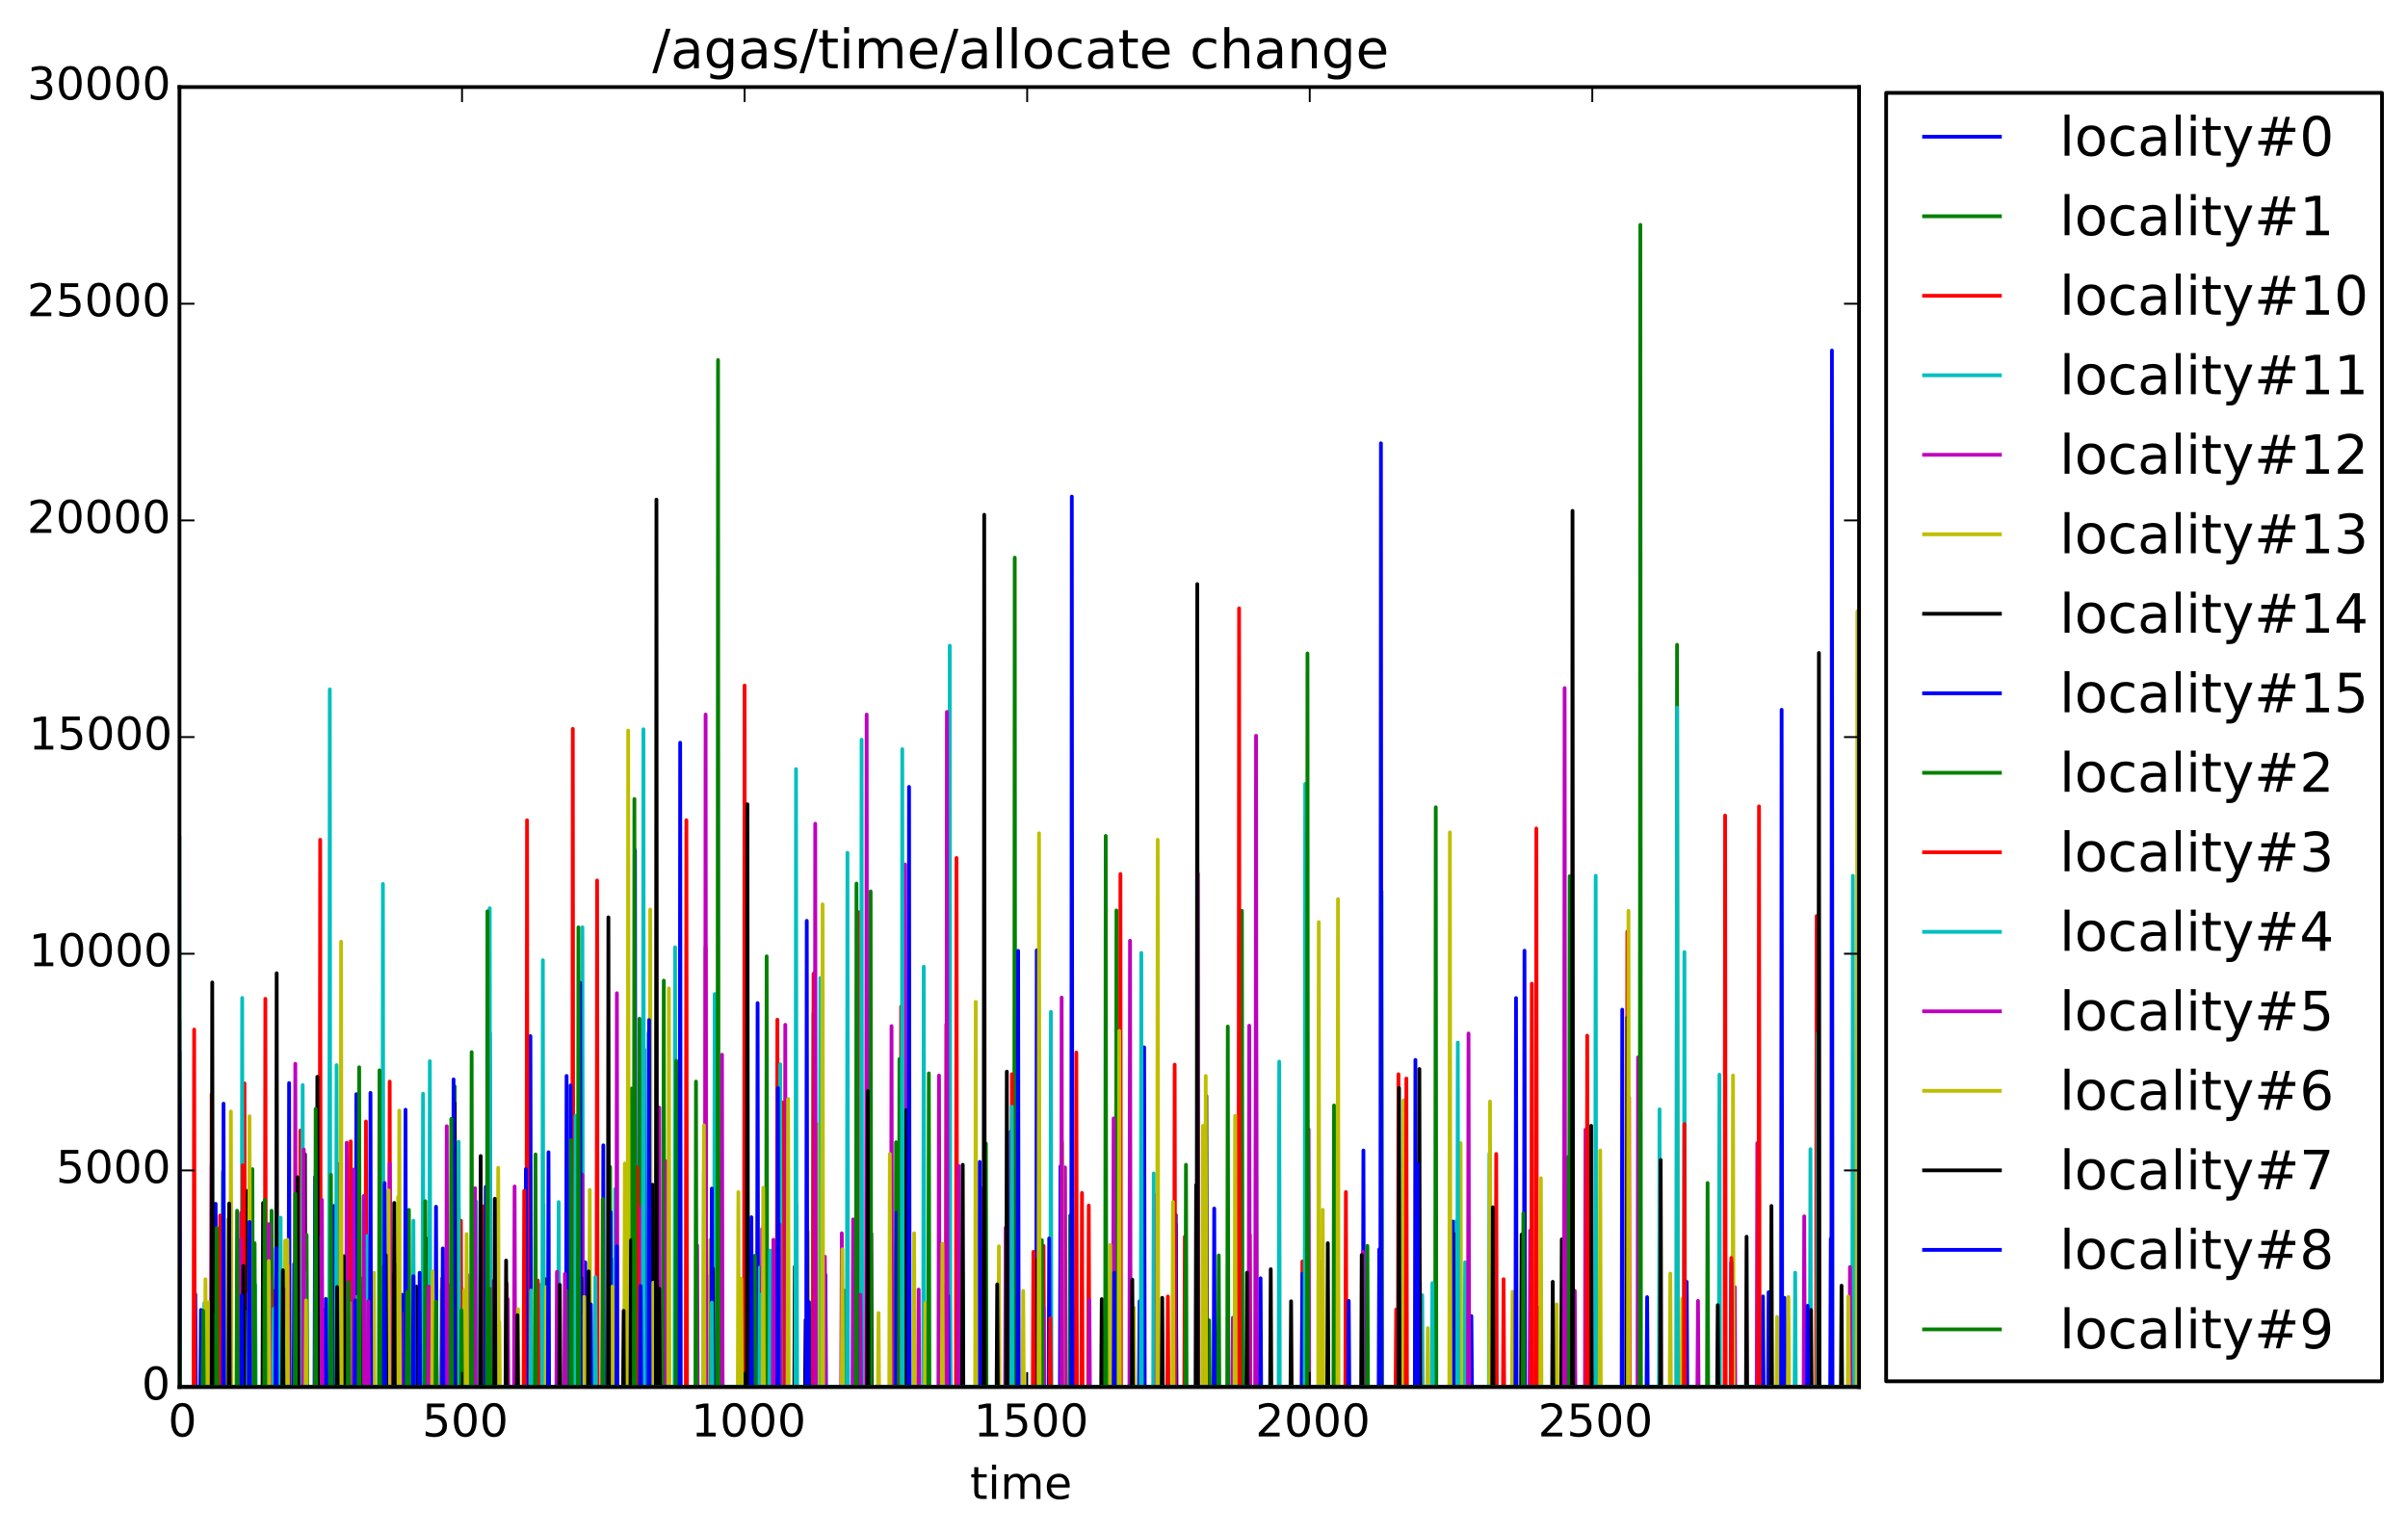 <?xml version="1.0" encoding="utf-8" standalone="no"?>
<!DOCTYPE svg PUBLIC "-//W3C//DTD SVG 1.1//EN"
  "http://www.w3.org/Graphics/SVG/1.1/DTD/svg11.dtd">
<!-- Created with matplotlib (http://matplotlib.org/) -->
<svg height="408pt" version="1.1" viewBox="0 0 640 408" width="640pt" xmlns="http://www.w3.org/2000/svg" xmlns:xlink="http://www.w3.org/1999/xlink">
 <defs>
  <style type="text/css">
*{stroke-linecap:butt;stroke-linejoin:round;}
  </style>
 </defs>
 <g id="figure_1">
  <g id="patch_1">
   <path d="
M0 408.169
L640.288 408.169
L640.288 0
L0 0
z
" style="fill:#ffffff;"/>
  </g>
  <g id="axes_1">
   <g id="patch_2">
    <path d="
M47.699 368.742
L494.099 368.742
L494.099 23.142
L47.699 23.142
z
" style="fill:#ffffff;"/>
   </g>
   <g id="line2d_1">
    <path clip-path="url(#p80302bff2a)" d="
M47.699 335.449
L47.849 368.742
L51.754 368.742
L51.904 344.089
L52.055 368.742
L57.161 368.742
L57.312 320.012
L57.462 368.742
L64.371 368.742
L64.521 331.763
L64.672 368.742
L73.984 368.742
L74.134 343.743
L74.284 368.742
L88.554 368.742
L88.704 320.588
L88.854 368.742
L94.562 368.742
L94.712 290.867
L94.862 368.742
L104.775 368.742
L104.926 336.025
L105.076 368.742
L106.728 368.742
L106.878 344.204
L107.028 368.742
L117.693 368.742
L117.843 348.582
L117.993 368.742
L130.009 368.742
L130.16 274.739
L130.31 368.742
L140.824 368.742
L140.974 275.43
L141.124 368.742
L150.437 368.742
L150.587 286.028
L150.737 368.742
L155.394 368.742
L155.544 335.564
L155.694 368.742
L160.2 368.742
L160.35 304.46
L160.5 368.742
L162.002 368.742
L162.153 343.628
L162.303 368.742
L171.014 368.742
L171.165 279.001
L171.315 368.742
L191.442 368.742
L191.592 313.791
L191.742 368.742
L201.205 368.742
L201.355 266.675
L201.505 368.742
L214.423 368.742
L214.573 342.476
L214.723 368.742
L219.229 368.742
L219.38 338.905
L219.53 368.742
L230.795 368.742
L230.945 265.292
L231.095 368.742
L252.274 368.742
L252.424 343.974
L252.574 368.742
L261.586 368.742
L261.736 346.393
L261.887 368.742
L268.496 368.742
L268.646 300.774
L268.796 368.742
L275.405 368.742
L275.555 252.62
L275.705 368.742
L276.456 368.742
L276.606 348.812
L276.757 368.742
L302.742 368.742
L302.892 345.932
L303.042 368.742
L303.943 368.742
L304.093 278.425
L304.244 368.742
L331.43 368.742
L331.58 343.513
L331.731 368.742
L333.683 368.742
L333.833 261.375
L333.984 368.742
L350.806 368.742
L350.956 335.564
L351.107 368.742
L362.221 368.742
L362.372 305.843
L362.522 368.742
L376.04 368.742
L376.19 281.766
L376.34 368.742
L390.91 368.742
L391.06 349.849
L391.21 368.742
L405.029 368.742
L405.179 252.735
L405.329 368.742
L431.014 368.742
L431.164 268.403
L431.314 368.742
L448.137 368.742
L448.287 340.748
L448.437 368.742
L469.916 368.742
L470.066 343.513
L470.217 368.742
L474.122 368.742
L474.272 345.011
L474.422 368.742
L486.739 368.742
L486.889 93.183
L487.039 368.742
L494.099 368.742
L494.099 368.742" style="fill:none;stroke:#0000ff;stroke-linecap:square;"/>
   </g>
   <g id="line2d_2">
    <path clip-path="url(#p80302bff2a)" d="
M47.699 271.628
L47.849 368.742
L63.019 368.742
L63.169 335.449
L63.32 368.742
L72.031 368.742
L72.182 321.855
L72.332 368.742
L79.842 368.742
L79.992 353.535
L80.142 368.742
L96.665 368.742
L96.815 338.444
L96.965 368.742
L108.531 368.742
L108.681 321.625
L108.831 368.742
L121.748 368.742
L121.898 321.279
L122.049 368.742
L139.923 368.742
L140.073 345.702
L140.223 368.742
L150.287 368.742
L150.437 343.052
L150.587 368.742
L162.002 368.742
L162.153 310.22
L162.303 368.742
L169.813 368.742
L169.963 270.822
L170.113 368.742
L176.272 368.742
L176.422 260.684
L176.572 368.742
L189.189 368.742
L189.339 342.591
L189.489 368.742
L203.608 368.742
L203.759 254.233
L203.909 368.742
L224.186 368.742
L224.336 343.052
L224.486 368.742
L238.005 368.742
L238.155 303.654
L238.305 368.742
L252.124 368.742
L252.274 338.79
L252.424 368.742
L260.835 368.742
L260.985 334.067
L261.136 368.742
L269.547 368.742
L269.697 148.249
L269.847 368.742
L285.468 368.742
L285.619 347.43
L285.769 368.742
L296.583 368.742
L296.733 242.022
L296.884 368.742
L321.216 368.742
L321.367 351.001
L321.517 368.742
L326.173 368.742
L326.323 272.895
L326.473 368.742
L354.411 368.742
L354.561 293.862
L354.711 368.742
L372.886 368.742
L373.036 320.588
L373.186 368.742
L381.447 368.742
L381.598 214.604
L381.748 368.742
L408.784 368.742
L408.934 347.66
L409.084 368.742
L416.595 368.742
L416.745 307.571
L416.895 368.742
L445.584 368.742
L445.734 171.404
L445.884 368.742
L494.099 368.742
L494.099 368.742" style="fill:none;stroke:#008000;stroke-linecap:square;"/>
   </g>
   <g id="line2d_3">
    <path clip-path="url(#p80302bff2a)" d="
M47.699 337.177
L47.849 368.742
L51.454 368.742
L51.604 273.702
L51.754 368.742
L56.11 368.742
L56.26 290.867
L56.41 368.742
L60.916 368.742
L61.067 348.351
L61.217 368.742
L64.822 368.742
L64.972 287.987
L65.122 368.742
L66.925 368.742
L67.075 340.633
L67.225 368.742
L72.933 368.742
L73.083 343.167
L73.233 368.742
L76.237 368.742
L76.387 338.329
L76.537 368.742
L79.692 368.742
L79.842 300.543
L79.992 368.742
L84.949 368.742
L85.099 223.244
L85.249 368.742
L93.06 368.742
L93.21 303.423
L93.36 368.742
L97.115 368.742
L97.265 298.124
L97.416 368.742
L103.424 368.742
L103.574 287.526
L103.724 368.742
L112.886 368.742
L113.037 343.052
L113.187 368.742
L119.645 368.742
L119.796 341.555
L119.946 368.742
L122.349 368.742
L122.499 324.505
L122.649 368.742
L134.515 368.742
L134.666 341.209
L134.816 368.742
L139.923 368.742
L140.073 218.06
L140.223 368.742
L152.089 368.742
L152.239 193.753
L152.389 368.742
L174.169 368.742
L174.319 351.116
L174.469 368.742
L182.28 368.742
L182.43 218.06
L182.58 368.742
L191.742 368.742
L191.893 346.278
L192.043 368.742
L197.75 368.742
L197.901 182.233
L198.051 368.742
L206.462 368.742
L206.612 271.052
L206.763 368.742
L228.241 368.742
L228.392 242.483
L228.542 368.742
L239.356 368.742
L239.507 267.596
L239.657 368.742
L250.772 368.742
L250.922 342.015
L251.072 368.742
L254.076 368.742
L254.226 228.083
L254.377 368.742
L277.207 368.742
L277.357 331.187
L277.508 368.742
L287.421 368.742
L287.571 317.132
L287.721 368.742
L289.223 368.742
L289.374 320.473
L289.524 368.742
L297.635 368.742
L297.785 232.345
L297.935 368.742
L310.252 368.742
L310.402 344.665
L310.552 368.742
L314.758 368.742
L314.908 328.767
L315.058 368.742
L332.031 368.742
L332.181 328.307
L332.331 368.742
L346 368.742
L346.15 335.334
L346.3 368.742
L357.565 368.742
L357.715 316.902
L357.866 368.742
L370.933 368.742
L371.083 348.121
L371.234 368.742
L371.534 368.742
L371.684 285.567
L371.834 368.742
L397.519 368.742
L397.669 306.764
L397.819 368.742
L408.183 368.742
L408.333 220.249
L408.484 368.742
L432.366 368.742
L432.516 247.667
L432.666 368.742
L458.351 368.742
L458.501 216.793
L458.651 368.742
L482.683 368.742
L482.834 243.519
L482.984 368.742
L494.099 368.742
L494.099 368.742" style="fill:none;stroke:#ff0000;stroke-linecap:square;"/>
   </g>
   <g id="line2d_4">
    <path clip-path="url(#p80302bff2a)" d="
M47.699 222.783
L47.849 368.742
L54.157 368.742
L54.308 346.393
L54.458 368.742
L59.264 368.742
L59.414 347.66
L59.565 368.742
L64.221 368.742
L64.371 265.292
L64.521 368.742
L67.676 368.742
L67.826 341.555
L67.976 368.742
L72.632 368.742
L72.782 347.891
L72.933 368.742
L80.293 368.742
L80.443 288.447
L80.593 368.742
L87.502 368.742
L87.653 183.27
L87.803 368.742
L97.265 368.742
L97.416 328.537
L97.566 368.742
L101.621 368.742
L101.771 234.995
L101.922 368.742
L112.286 368.742
L112.436 290.751
L112.586 368.742
L117.242 368.742
L117.392 342.822
L117.543 368.742
L126.405 368.742
L126.555 319.436
L126.705 368.742
L130.009 368.742
L130.16 241.446
L130.31 368.742
L143.227 368.742
L143.377 341.555
L143.528 368.742
L148.334 368.742
L148.484 319.551
L148.634 368.742
L154.642 368.742
L154.793 246.515
L154.943 368.742
L163.054 368.742
L163.204 334.873
L163.354 368.742
L172.216 368.742
L172.366 274.623
L172.517 368.742
L179.276 368.742
L179.426 251.814
L179.576 368.742
L189.79 368.742
L189.94 264.255
L190.09 368.742
L201.806 368.742
L201.956 336.947
L202.106 368.742
L204.51 368.742
L204.66 332.454
L204.81 368.742
L211.569 368.742
L211.719 320.473
L211.869 368.742
L217.877 368.742
L218.028 259.993
L218.178 368.742
L228.842 368.742
L228.992 196.633
L229.143 368.742
L245.364 368.742
L245.515 256.998
L245.665 368.742
L252.274 368.742
L252.424 171.635
L252.574 368.742
L279.16 368.742
L279.31 268.979
L279.46 368.742
L306.497 368.742
L306.647 311.948
L306.797 368.742
L339.841 368.742
L339.992 282.227
L340.142 368.742
L377.842 368.742
L377.993 344.319
L378.143 368.742
L380.546 368.742
L380.696 341.094
L380.847 368.742
L386.554 368.742
L386.704 324.735
L386.855 368.742
L389.258 368.742
L389.408 335.564
L389.558 368.742
L395.717 368.742
L395.867 306.764
L396.017 368.742
L417.346 368.742
L417.496 332.915
L417.646 368.742
L423.954 368.742
L424.105 232.806
L424.255 368.742
L440.927 368.742
L441.077 294.899
L441.228 368.742
L447.536 368.742
L447.686 253.081
L447.837 368.742
L456.849 368.742
L456.999 285.683
L457.149 368.742
L476.976 368.742
L477.126 338.329
L477.276 368.742
L481.031 368.742
L481.181 305.497
L481.332 368.742
L482.984 368.742
L483.134 274.739
L483.284 368.742
L492.296 368.742
L492.447 232.806
L492.597 368.742
L494.099 368.742
L494.099 368.742" style="fill:none;stroke:#00bfbf;stroke-linecap:square;"/>
   </g>
   <g id="line2d_5">
    <path clip-path="url(#p80302bff2a)" d="
M47.699 292.595
L47.849 368.742
L57.011 368.742
L57.161 340.748
L57.312 368.742
L63.921 368.742
L64.071 322.431
L64.221 368.742
L71.431 368.742
L71.581 339.711
L71.731 368.742
L78.34 368.742
L78.49 282.803
L78.64 368.742
L85.85 368.742
L86 348.121
L86.15 368.742
L92.008 368.742
L92.159 303.769
L92.309 368.742
L96.514 368.742
L96.665 317.939
L96.815 368.742
L107.329 368.742
L107.479 349.043
L107.629 368.742
L115.74 368.742
L115.89 347.43
L116.041 368.742
L124.152 368.742
L124.302 339.02
L124.452 368.742
L131.061 368.742
L131.211 340.518
L131.361 368.742
L134.816 368.742
L134.966 345.356
L135.116 368.742
L142.476 368.742
L142.626 342.015
L142.777 368.742
L149.986 368.742
L150.136 338.675
L150.287 368.742
L154.642 368.742
L154.793 312.294
L154.943 368.742
L169.813 368.742
L169.963 321.049
L170.113 368.742
L175.07 368.742
L175.22 294.438
L175.37 368.742
L185.133 368.742
L185.284 331.071
L185.434 368.742
L187.987 368.742
L188.138 339.366
L188.288 368.742
L191.742 368.742
L191.893 280.383
L192.043 368.742
L202.407 368.742
L202.557 326.694
L202.707 368.742
L205.411 368.742
L205.561 329.574
L205.711 368.742
L208.565 368.742
L208.715 272.435
L208.865 368.742
L219.079 368.742
L219.229 334.067
L219.38 368.742
L223.585 368.742
L223.735 327.846
L223.886 368.742
L228.542 368.742
L228.692 344.204
L228.842 368.742
L236.803 368.742
L236.953 272.78
L237.103 368.742
L240.408 368.742
L240.558 229.811
L240.708 368.742
L249.42 368.742
L249.57 285.913
L249.72 368.742
L254.677 368.742
L254.827 309.99
L254.977 368.742
L261.286 368.742
L261.436 315.635
L261.586 368.742
L267.144 368.742
L267.294 326.348
L267.444 368.742
L277.207 368.742
L277.357 347.545
L277.508 368.742
L282.915 368.742
L283.065 310.335
L283.215 368.742
L289.374 368.742
L289.524 345.587
L289.674 368.742
L295.832 368.742
L295.982 297.318
L296.133 368.742
L300.188 368.742
L300.338 250.086
L300.489 368.742
L307.398 368.742
L307.548 317.478
L307.698 368.742
L312.354 368.742
L312.505 325.542
L312.655 368.742
L318.212 368.742
L318.363 232.23
L318.513 368.742
L327.525 368.742
L327.675 350.31
L327.825 368.742
L331.881 368.742
L332.031 272.665
L332.181 368.742
L347.652 368.742
L347.802 300.198
L347.952 368.742
L362.071 368.742
L362.221 332.799
L362.372 368.742
L377.242 368.742
L377.392 340.748
L377.542 368.742
L387.305 368.742
L387.455 345.011
L387.606 368.742
L390.159 368.742
L390.309 274.739
L390.459 368.742
L406.531 368.742
L406.681 327.155
L406.831 368.742
L418.397 368.742
L418.547 343.167
L418.697 368.742
L421.251 368.742
L421.401 300.313
L421.551 368.742
L435.22 368.742
L435.37 281.075
L435.52 368.742
L451.141 368.742
L451.291 345.817
L451.441 368.742
L460.904 368.742
L461.054 342.131
L461.205 368.742
L466.912 368.742
L467.062 303.884
L467.213 368.742
L479.379 368.742
L479.529 323.353
L479.679 368.742
L480.731 368.742
L480.881 349.388
L481.031 368.742
L491.545 368.742
L491.696 336.831
L491.846 368.742
L494.099 368.742
L494.099 368.742" style="fill:none;stroke:#bf00bf;stroke-linecap:square;"/>
   </g>
   <g id="line2d_6">
    <path clip-path="url(#p80302bff2a)" d="
M47.699 280.959
L47.849 368.742
L54.458 368.742
L54.608 340.057
L54.758 368.742
L60.466 368.742
L60.616 324.159
L60.766 368.742
L67.225 368.742
L67.375 350.079
L67.525 368.742
L75.636 368.742
L75.787 329.804
L75.937 368.742
L83.897 368.742
L84.048 325.772
L84.198 368.742
L93.21 368.742
L93.36 346.508
L93.51 368.742
L99.218 368.742
L99.368 338.329
L99.518 368.742
L105.977 368.742
L106.127 295.244
L106.277 368.742
L115.29 368.742
L115.44 344.665
L115.59 368.742
L123.851 368.742
L124.001 328.076
L124.152 368.742
L132.262 368.742
L132.413 310.451
L132.563 368.742
L142.326 368.742
L142.476 340.863
L142.626 368.742
L151.638 368.742
L151.789 339.711
L151.939 368.742
L156.595 368.742
L156.745 316.326
L156.896 368.742
L165.908 368.742
L166.058 309.299
L166.208 368.742
L172.667 368.742
L172.817 241.791
L172.967 368.742
L188.588 368.742
L188.738 329.574
L188.889 368.742
L196.098 368.742
L196.248 316.902
L196.399 368.742
L207.063 368.742
L207.213 325.311
L207.363 368.742
L214.573 368.742
L214.723 327.5
L214.873 368.742
L216.976 368.742
L217.126 298.815
L217.277 368.742
L223.735 368.742
L223.886 332.108
L224.036 368.742
L233.348 368.742
L233.498 349.043
L233.649 368.742
L240.708 368.742
L240.858 350.195
L241.009 368.742
L245.815 368.742
L245.965 346.393
L246.115 368.742
L255.728 368.742
L255.879 338.329
L256.029 368.742
L265.341 368.742
L265.491 331.302
L265.642 368.742
L271.8 368.742
L271.95 343.167
L272.1 368.742
L276.606 368.742
L276.757 339.942
L276.907 368.742
L282.164 368.742
L282.314 303.654
L282.464 368.742
L294.931 368.742
L295.081 330.956
L295.231 368.742
L301.24 368.742
L301.39 347.66
L301.54 368.742
L307.548 368.742
L307.698 223.244
L307.848 368.742
L319.564 368.742
L319.714 299.276
L319.865 368.742
L351.407 368.742
L351.557 321.625
L351.707 368.742
L355.462 368.742
L355.613 239.027
L355.763 368.742
L372.886 368.742
L373.036 292.479
L373.186 368.742
L379.345 368.742
L379.495 353.075
L379.645 368.742
L388.056 368.742
L388.206 303.884
L388.357 368.742
L395.867 368.742
L396.017 292.825
L396.167 368.742
L401.875 368.742
L402.025 343.398
L402.175 368.742
L409.385 368.742
L409.535 313.215
L409.685 368.742
L413.591 368.742
L413.741 346.739
L413.891 368.742
L425.156 368.742
L425.306 305.843
L425.456 368.742
L443.781 368.742
L443.931 338.559
L444.082 368.742
L446.935 368.742
L447.086 345.241
L447.236 368.742
L460.454 368.742
L460.604 285.913
L460.754 368.742
L472.169 368.742
L472.319 350.079
L472.47 368.742
L475.173 368.742
L475.324 344.78
L475.474 368.742
L483.134 368.742
L483.284 338.675
L483.434 368.742
L491.095 368.742
L491.245 344.665
L491.395 368.742
L493.498 368.742
L493.648 162.534
L493.798 368.742
L494.099 368.742
L494.099 368.742" style="fill:none;stroke:#bfbf00;stroke-linecap:square;"/>
   </g>
   <g id="line2d_7">
    <path clip-path="url(#p80302bff2a)" d="
M47.699 335.91
L47.849 368.742
L56.26 368.742
L56.41 323.929
L56.561 368.742
L65.723 368.742
L65.873 316.556
L66.023 368.742
L73.383 368.742
L73.534 258.726
L73.684 368.742
L80.893 368.742
L81.044 306.879
L81.194 368.742
L91.257 368.742
L91.407 333.951
L91.558 368.742
L101.922 368.742
L102.072 336.601
L102.222 368.742
L110.483 368.742
L110.633 342.015
L110.784 368.742
L113.337 368.742
L113.487 329.343
L113.637 368.742
L125.804 368.742
L125.954 334.988
L126.104 368.742
L134.365 368.742
L134.515 335.103
L134.666 368.742
L144.729 368.742
L144.879 340.057
L145.03 368.742
L154.342 368.742
L154.492 339.711
L154.642 368.742
L165.607 368.742
L165.757 348.467
L165.908 368.742
L173.268 368.742
L173.418 314.943
L173.568 368.742
L175.07 368.742
L175.22 342.591
L175.37 368.742
L189.339 368.742
L189.489 337.292
L189.64 368.742
L198.802 368.742
L198.952 340.287
L199.102 368.742
L211.118 368.742
L211.269 336.716
L211.419 368.742
L213.972 368.742
L214.122 350.886
L214.273 368.742
L226.89 368.742
L227.04 340.403
L227.19 368.742
L231.396 368.742
L231.546 327.961
L231.696 368.742
L240.708 368.742
L240.858 295.129
L241.009 368.742
L255.728 368.742
L255.879 309.644
L256.029 368.742
L264.891 368.742
L265.041 341.439
L265.191 368.742
L267.444 368.742
L267.594 284.876
L267.745 368.742
L275.555 368.742
L275.705 334.873
L275.855 368.742
L292.678 368.742
L292.828 345.356
L292.978 368.742
L300.789 368.742
L300.939 340.172
L301.089 368.742
L308.75 368.742
L308.9 345.011
L309.05 368.742
L317.762 368.742
L317.912 315.059
L318.062 368.742
L320.465 368.742
L320.616 291.327
L320.766 368.742
L331.28 368.742
L331.43 338.329
L331.58 368.742
L337.588 368.742
L337.739 337.407
L337.889 368.742
L342.996 368.742
L343.146 345.932
L343.296 368.742
L352.759 368.742
L352.909 330.495
L353.059 368.742
L361.771 368.742
L361.921 333.606
L362.071 368.742
L371.684 368.742
L371.834 289.254
L371.985 368.742
L377.091 368.742
L377.242 284.185
L377.392 368.742
L386.104 368.742
L386.254 327.846
L386.404 368.742
L396.618 368.742
L396.768 320.934
L396.918 368.742
L404.278 368.742
L404.428 328.191
L404.578 368.742
L412.539 368.742
L412.689 340.748
L412.84 368.742
L414.942 368.742
L415.093 329.459
L415.243 368.742
L422.753 368.742
L422.903 299.276
L423.053 368.742
L432.366 368.742
L432.516 270.476
L432.666 368.742
L441.228 368.742
L441.378 308.377
L441.528 368.742
L456.398 368.742
L456.548 346.969
L456.698 368.742
L464.058 368.742
L464.209 328.767
L464.359 368.742
L470.667 368.742
L470.817 320.588
L470.968 368.742
L481.181 368.742
L481.332 348.236
L481.482 368.742
L489.292 368.742
L489.442 341.785
L489.593 368.742
L494.099 368.742
L494.099 368.742" style="fill:none;stroke:#000000;stroke-linecap:square;"/>
   </g>
   <g id="line2d_8">
    <path clip-path="url(#p80302bff2a)" d="
M47.699 338.963
L47.849 368.742
L65.873 368.742
L66.023 343.859
L66.174 368.742
L76.688 368.742
L76.838 287.917
L76.988 368.742
L86.451 368.742
L86.601 345.299
L86.751 368.742
L98.317 368.742
L98.467 290.521
L98.617 368.742
L111.384 368.742
L111.535 338.352
L111.685 368.742
L115.74 368.742
L115.89 320.796
L116.041 368.742
L127.756 368.742
L127.907 341.14
L128.057 368.742
L139.622 368.742
L139.773 310.785
L139.923 368.742
L151.488 368.742
L151.638 288.551
L151.789 368.742
L156.896 368.742
L157.046 346.773
L157.196 368.742
L162.153 368.742
L162.303 322.224
L162.453 368.742
L168.611 368.742
L168.761 226.009
L168.912 368.742
L189.039 368.742
L189.189 315.969
L189.339 368.742
L198.802 368.742
L198.952 351.07
L199.102 368.742
L214.873 368.742
L215.024 346.151
L215.174 368.742
L227.49 368.742
L227.641 328.076
L227.791 368.742
L238.155 368.742
L238.305 322.374
L238.455 368.742
L251.823 368.742
L251.973 344.515
L252.124 368.742
L260.234 368.742
L260.385 308.884
L260.535 368.742
L270.448 368.742
L270.598 252.758
L270.749 368.742
L278.709 368.742
L278.859 329.228
L279.01 368.742
L281.713 368.742
L281.863 310.047
L282.014 368.742
L295.982 368.742
L296.133 338.329
L296.283 368.742
L312.354 368.742
L312.505 322.984
L312.655 368.742
L322.568 368.742
L322.718 321.279
L322.869 368.742
L334.885 368.742
L335.035 339.815
L335.185 368.742
L346 368.742
L346.15 338.617
L346.3 368.742
L358.316 368.742
L358.466 345.828
L358.617 368.742
L366.427 368.742
L366.577 332.131
L366.728 368.742
L376.641 368.742
L376.791 309.448
L376.941 368.742
L385.953 368.742
L386.104 324.724
L386.254 368.742
L402.776 368.742
L402.926 265.327
L403.076 368.742
L437.623 368.742
L437.773 344.826
L437.923 368.742
L447.837 368.742
L447.987 348.282
L448.137 368.742
L460.003 368.742
L460.153 335.599
L460.303 368.742
L468.414 368.742
L468.564 344.642
L468.715 368.742
L480.28 368.742
L480.43 347.13
L480.581 368.742
L486.438 368.742
L486.589 329.32
L486.739 368.742
L494.099 368.742
L494.099 368.742" style="fill:none;stroke:#0000ff;stroke-linecap:square;"/>
   </g>
   <g id="line2d_9">
    <path clip-path="url(#p80302bff2a)" d="
M47.699 337.523
L47.849 368.742
L59.114 368.742
L59.264 311.372
L59.414 368.742
L66.925 368.742
L67.075 310.796
L67.225 368.742
L73.534 368.742
L73.684 338.675
L73.834 368.742
L81.344 368.742
L81.494 328.307
L81.644 368.742
L89.154 368.742
L89.305 345.702
L89.455 368.742
L104.926 368.742
L105.076 343.628
L105.226 368.742
L112.886 368.742
L113.037 319.321
L113.187 368.742
L120.697 368.742
L120.847 288.793
L120.997 368.742
L130.009 368.742
L130.16 342.591
L130.31 368.742
L144.279 368.742
L144.429 320.127
L144.579 368.742
L160.05 368.742
L160.2 318.745
L160.35 368.742
L167.71 368.742
L167.86 289.369
L168.01 368.742
L179.576 368.742
L179.726 281.996
L179.876 368.742
L184.833 368.742
L184.983 287.526
L185.133 368.742
L200.454 368.742
L200.604 333.836
L200.754 368.742
L216.075 368.742
L216.225 269.324
L216.375 368.742
L231.245 368.742
L231.396 236.953
L231.546 368.742
L238.906 368.742
L239.056 281.535
L239.206 368.742
L246.716 368.742
L246.866 285.337
L247.017 368.742
L261.887 368.742
L262.037 303.999
L262.187 368.742
L276.757 368.742
L276.907 329.689
L277.057 368.742
L284.267 368.742
L284.417 323.123
L284.567 368.742
L315.058 368.742
L315.208 309.644
L315.359 368.742
L323.77 368.742
L323.92 333.721
L324.07 368.742
L329.928 368.742
L330.078 242.137
L330.228 368.742
L363.273 368.742
L363.423 331.187
L363.573 368.742
L367.028 368.742
L367.178 236.953
L367.328 368.742
L404.729 368.742
L404.879 322.547
L405.029 368.742
L417.045 368.742
L417.195 232.921
L417.346 368.742
L453.694 368.742
L453.845 314.483
L453.995 368.742
L494.099 368.742
L494.099 368.742" style="fill:none;stroke:#008000;stroke-linecap:square;"/>
   </g>
   <g id="line2d_10">
    <path clip-path="url(#p80302bff2a)" d="
M47.699 339.596
L47.849 368.742
L58.363 368.742
L58.513 323.123
L58.663 368.742
L64.371 368.742
L64.521 309.759
L64.672 368.742
L70.379 368.742
L70.529 265.523
L70.68 368.742
L76.387 368.742
L76.537 336.486
L76.688 368.742
L89.605 368.742
L89.755 309.414
L89.906 368.742
L104.175 368.742
L104.325 339.251
L104.475 368.742
L117.392 368.742
L117.543 339.827
L117.693 368.742
L122.349 368.742
L122.499 342.131
L122.649 368.742
L128.357 368.742
L128.507 320.703
L128.658 368.742
L139.172 368.742
L139.322 316.556
L139.472 368.742
L142.777 368.742
L142.927 340.403
L143.077 368.742
L158.548 368.742
L158.698 234.073
L158.848 368.742
L169.212 368.742
L169.362 310.335
L169.512 368.742
L187.387 368.742
L187.537 251.814
L187.687 368.742
L198.051 368.742
L198.201 336.716
L198.351 368.742
L207.814 368.742
L207.964 293.055
L208.114 368.742
L216.075 368.742
L216.225 258.841
L216.375 368.742
L239.507 368.742
L239.657 345.241
L239.807 368.742
L251.373 368.742
L251.523 272.319
L251.673 368.742
L268.796 368.742
L268.946 285.567
L269.096 368.742
L274.504 368.742
L274.654 332.799
L274.804 368.742
L279.01 368.742
L279.16 350.425
L279.31 368.742
L285.919 368.742
L286.069 279.807
L286.219 368.742
L312.054 368.742
L312.204 283.033
L312.354 368.742
L329.177 368.742
L329.327 161.727
L329.477 368.742
L373.637 368.742
L373.787 286.719
L373.937 368.742
L399.472 368.742
L399.622 340.057
L399.772 368.742
L406.982 368.742
L407.132 261.491
L407.282 368.742
L421.701 368.742
L421.852 275.315
L422.002 368.742
L432.816 368.742
L432.967 291.788
L433.117 368.742
L447.536 368.742
L447.686 298.815
L447.837 368.742
L460.003 368.742
L460.153 334.412
L460.303 368.742
L467.363 368.742
L467.513 214.374
L467.663 368.742
L494.099 368.742
L494.099 368.742" style="fill:none;stroke:#ff0000;stroke-linecap:square;"/>
   </g>
   <g id="line2d_11">
    <path clip-path="url(#p80302bff2a)" d="
M47.699 291.443
L47.849 368.742
L57.161 368.742
L57.312 349.388
L57.462 368.742
L64.672 368.742
L64.822 348.467
L64.972 368.742
L74.435 368.742
L74.585 323.699
L74.735 368.742
L80.743 368.742
L80.893 338.329
L81.044 368.742
L84.949 368.742
L85.099 328.883
L85.249 368.742
L89.305 368.742
L89.455 283.148
L89.605 368.742
L94.562 368.742
L94.712 344.78
L94.862 368.742
L109.732 368.742
L109.882 324.505
L110.033 368.742
L114.088 368.742
L114.238 282.111
L114.388 368.742
L121.748 368.742
L121.898 303.539
L122.049 368.742
L131.361 368.742
L131.511 346.508
L131.662 368.742
L140.974 368.742
L141.124 343.052
L141.275 368.742
L144.128 368.742
L144.279 255.27
L144.429 368.742
L152.84 368.742
L152.99 296.627
L153.14 368.742
L158.097 368.742
L158.247 339.481
L158.398 368.742
L163.354 368.742
L163.504 316.095
L163.655 368.742
L170.864 368.742
L171.014 193.868
L171.165 368.742
L186.936 368.742
L187.086 311.718
L187.236 368.742
L189.039 368.742
L189.189 346.278
L189.339 368.742
L201.956 368.742
L202.106 344.204
L202.256 368.742
L207.213 368.742
L207.363 282.918
L207.514 368.742
L211.419 368.742
L211.569 204.467
L211.719 368.742
L225.087 368.742
L225.237 226.7
L225.388 368.742
L239.657 368.742
L239.807 199.167
L239.957 368.742
L268.796 368.742
L268.946 294.207
L269.096 368.742
L303.192 368.742
L303.342 253.311
L303.493 368.742
L346.751 368.742
L346.901 208.383
L347.051 368.742
L387.305 368.742
L387.455 277.158
L387.606 368.742
L445.584 368.742
L445.734 188.108
L445.884 368.742
L494.099 368.742
L494.099 368.742" style="fill:none;stroke:#00bfbf;stroke-linecap:square;"/>
   </g>
   <g id="line2d_12">
    <path clip-path="url(#p80302bff2a)" d="
M47.699 294.092
L47.849 368.742
L56.11 368.742
L56.26 310.105
L56.41 368.742
L63.77 368.742
L63.921 329.574
L64.071 368.742
L71.28 368.742
L71.431 325.427
L71.581 368.742
L75.937 368.742
L76.087 342.707
L76.237 368.742
L80.593 368.742
L80.743 305.612
L80.893 368.742
L85.399 368.742
L85.55 318.975
L85.7 368.742
L93.811 368.742
L93.961 310.911
L94.111 368.742
L97.716 368.742
L97.866 345.932
L98.016 368.742
L103.424 368.742
L103.574 309.299
L103.724 368.742
L113.788 368.742
L113.938 342.015
L114.088 368.742
L118.594 368.742
L118.744 299.391
L118.894 368.742
L126.104 368.742
L126.254 315.865
L126.405 368.742
L136.618 368.742
L136.768 315.404
L136.919 368.742
L147.883 368.742
L148.034 338.099
L148.184 368.742
L153.591 368.742
L153.741 330.035
L153.891 368.742
L163.805 368.742
L163.955 264.025
L164.105 368.742
L177.023 368.742
L177.173 308.723
L177.323 368.742
L187.387 368.742
L187.537 189.951
L187.687 368.742
L207.063 368.742
L207.213 325.542
L207.363 368.742
L216.526 368.742
L216.676 218.982
L216.826 368.742
L226.589 368.742
L226.739 324.159
L226.89 368.742
L230.194 368.742
L230.344 189.951
L230.494 368.742
L244.013 368.742
L244.163 342.822
L244.313 368.742
L251.523 368.742
L251.673 189.26
L251.823 368.742
L282.014 368.742
L282.164 265.177
L282.314 368.742
L333.683 368.742
L333.833 195.596
L333.984 368.742
L415.693 368.742
L415.844 182.924
L415.994 368.742
L494.099 368.742
L494.099 368.742" style="fill:none;stroke:#bf00bf;stroke-linecap:square;"/>
   </g>
   <g id="line2d_13">
    <path clip-path="url(#p80302bff2a)" d="
M47.699 337.753
L47.849 368.742
L55.359 368.742
L55.509 346.163
L55.659 368.742
L61.217 368.742
L61.367 295.475
L61.517 368.742
L66.174 368.742
L66.324 296.742
L66.474 368.742
L71.28 368.742
L71.431 335.219
L71.581 368.742
L76.237 368.742
L76.387 329.574
L76.537 368.742
L81.194 368.742
L81.344 345.702
L81.494 368.742
L90.506 368.742
L90.656 250.316
L90.807 368.742
L103.123 368.742
L103.273 316.441
L103.424 368.742
L105.677 368.742
L105.827 318.169
L105.977 368.742
L114.839 368.742
L114.989 337.983
L115.139 368.742
L123.25 368.742
L123.4 342.937
L123.551 368.742
L127.606 368.742
L127.756 328.998
L127.907 368.742
L132.563 368.742
L132.713 351.462
L132.863 368.742
L137.519 368.742
L137.67 348.006
L137.82 368.742
L145.03 368.742
L145.18 342.131
L145.33 368.742
L154.342 368.742
L154.492 349.964
L154.642 368.742
L155.093 368.742
L155.243 344.78
L155.394 368.742
L162.603 368.742
L162.753 342.015
L162.904 368.742
L166.809 368.742
L166.959 194.214
L167.109 368.742
L173.418 368.742
L173.568 340.979
L173.718 368.742
L177.623 368.742
L177.774 262.758
L177.924 368.742
L186.936 368.742
L187.086 299.161
L187.236 368.742
L196.849 368.742
L196.999 339.942
L197.15 368.742
L202.707 368.742
L202.857 315.75
L203.007 368.742
L209.316 368.742
L209.466 292.134
L209.616 368.742
L218.478 368.742
L218.628 240.409
L218.779 368.742
L236.352 368.742
L236.503 306.764
L236.653 368.742
L242.811 368.742
L242.961 327.846
L243.111 368.742
L250.321 368.742
L250.471 330.611
L250.621 368.742
L259.183 368.742
L259.333 266.329
L259.483 368.742
L276.006 368.742
L276.156 221.516
L276.306 368.742
L297.334 368.742
L297.484 274.047
L297.635 368.742
L311.603 368.742
L311.754 319.551
L311.904 368.742
L320.315 368.742
L320.465 286.028
L320.616 368.742
L328.126 368.742
L328.276 296.627
L328.426 368.742
L350.356 368.742
L350.506 245.132
L350.656 368.742
L385.202 368.742
L385.353 221.286
L385.503 368.742
L432.666 368.742
L432.816 242.137
L432.967 368.742
L494.099 368.742
L494.099 368.742" style="fill:none;stroke:#bfbf00;stroke-linecap:square;"/>
   </g>
   <g id="line2d_14">
    <path clip-path="url(#p80302bff2a)" d="
M47.699 338.652
L47.849 368.742
L56.26 368.742
L56.41 261.168
L56.561 368.742
L60.766 368.742
L60.916 319.932
L61.067 368.742
L64.521 368.742
L64.672 336.543
L64.822 368.742
L69.778 368.742
L69.929 319.793
L70.079 368.742
L75.035 368.742
L75.186 337.684
L75.336 368.742
L78.941 368.742
L79.091 312.95
L79.241 368.742
L84.198 368.742
L84.348 286.259
L84.498 368.742
L89.455 368.742
L89.605 342.154
L89.755 368.742
L95.463 368.742
L95.613 339.585
L95.763 368.742
L102.372 368.742
L102.522 333.675
L102.673 368.742
L104.625 368.742
L104.775 319.782
L104.926 368.742
L120.697 368.742
L120.847 293.297
L120.997 368.742
L127.606 368.742
L127.756 307.317
L127.907 368.742
L131.361 368.742
L131.511 318.676
L131.662 368.742
L137.369 368.742
L137.519 349.619
L137.67 368.742
L148.634 368.742
L148.785 341.555
L148.935 368.742
L156.295 368.742
L156.445 337.983
L156.595 368.742
L161.552 368.742
L161.702 243.865
L161.852 368.742
L167.56 368.742
L167.71 329.689
L167.86 368.742
L174.319 368.742
L174.469 132.812
L174.619 368.742
L198.501 368.742
L198.652 213.798
L198.802 368.742
L230.494 368.742
L230.645 290.06
L230.795 368.742
L261.436 368.742
L261.586 136.844
L261.736 368.742
L318.062 368.742
L318.212 155.276
L318.363 368.742
L417.796 368.742
L417.946 135.807
L418.097 368.742
L483.284 368.742
L483.434 173.593
L483.585 368.742
L494.099 368.742
L494.099 368.742" style="fill:none;stroke:#000000;stroke-linecap:square;"/>
   </g>
   <g id="line2d_15">
    <path clip-path="url(#p80302bff2a)" d="
M47.699 279.807
L47.849 368.742
L53.256 368.742
L53.406 348.236
L53.557 368.742
L59.264 368.742
L59.414 293.401
L59.565 368.742
L64.071 368.742
L64.221 344.435
L64.371 368.742
L66.174 368.742
L66.324 324.851
L66.474 368.742
L73.233 368.742
L73.383 331.878
L73.534 368.742
L78.04 368.742
L78.19 336.025
L78.34 368.742
L83.597 368.742
L83.747 312.87
L83.897 368.742
L87.953 368.742
L88.103 346.163
L88.253 368.742
L94.261 368.742
L94.412 345.702
L94.562 368.742
L102.072 368.742
L102.222 314.483
L102.372 368.742
L107.629 368.742
L107.78 295.014
L107.93 368.742
L109.732 368.742
L109.882 339.251
L110.033 368.742
L117.543 368.742
L117.693 331.878
L117.843 368.742
L120.396 368.742
L120.547 286.95
L120.697 368.742
L128.958 368.742
L129.108 315.519
L129.258 368.742
L145.63 368.742
L145.781 306.303
L145.931 368.742
L154.042 368.742
L154.192 261.26
L154.342 368.742
L163.805 368.742
L163.955 331.302
L164.105 368.742
L170.113 368.742
L170.263 341.9
L170.414 368.742
L172.366 368.742
L172.517 271.167
L172.667 368.742
L180.627 368.742
L180.778 197.439
L180.928 368.742
L199.553 368.742
L199.703 323.583
L199.853 368.742
L206.612 368.742
L206.763 289.254
L206.913 368.742
L214.273 368.742
L214.423 244.787
L214.573 368.742
L241.459 368.742
L241.609 209.19
L241.76 368.742
L284.717 368.742
L284.868 132.006
L285.018 368.742
L366.878 368.742
L367.028 117.836
L367.178 368.742
L473.371 368.742
L473.521 188.684
L473.671 368.742
L494.099 368.742
L494.099 368.742" style="fill:none;stroke:#0000ff;stroke-linecap:square;"/>
   </g>
   <g id="line2d_16">
    <path clip-path="url(#p80302bff2a)" d="
M47.699 337.407
L47.849 368.742
L53.857 368.742
L54.007 348.467
L54.157 368.742
L57.462 368.742
L57.612 326.463
L57.762 368.742
L62.869 368.742
L63.019 321.855
L63.169 368.742
L67.525 368.742
L67.676 330.495
L67.826 368.742
L70.229 368.742
L70.379 318.975
L70.529 368.742
L78.34 368.742
L78.49 317.363
L78.64 368.742
L83.747 368.742
L83.897 294.783
L84.048 368.742
L87.803 368.742
L87.953 312.294
L88.103 368.742
L92.459 368.742
L92.609 340.863
L92.759 368.742
L95.313 368.742
L95.463 283.724
L95.613 368.742
L100.72 368.742
L100.87 284.531
L101.02 368.742
L108.08 368.742
L108.23 343.513
L108.38 368.742
L115.74 368.742
L115.89 346.047
L116.041 368.742
L119.796 368.742
L119.946 297.433
L120.096 368.742
L122.499 368.742
L122.649 348.351
L122.8 368.742
L125.203 368.742
L125.353 279.692
L125.503 368.742
L129.409 368.742
L129.559 242.252
L129.709 368.742
L142.176 368.742
L142.326 306.879
L142.476 368.742
L151.638 368.742
L151.789 303.078
L151.939 368.742
L153.591 368.742
L153.741 246.515
L153.891 368.742
L168.461 368.742
L168.611 212.415
L168.761 368.742
L190.691 368.742
L190.841 95.718
L190.991 368.742
L227.49 368.742
L227.641 234.879
L227.791 368.742
L293.729 368.742
L293.88 222.207
L294.03 368.742
L347.352 368.742
L347.502 173.708
L347.652 368.742
L435.82 368.742
L435.971 59.775
L436.121 368.742
L494.099 368.742
L494.099 368.742" style="fill:none;stroke:#008000;stroke-linecap:square;"/>
   </g>
   <g id="patch_3">
    <path d="
M47.699 23.142
L494.099 23.142" style="fill:none;stroke:#000000;stroke-linecap:square;stroke-linejoin:miter;"/>
   </g>
   <g id="patch_4">
    <path d="
M494.099 368.742
L494.099 23.142" style="fill:none;stroke:#000000;stroke-linecap:square;stroke-linejoin:miter;"/>
   </g>
   <g id="patch_5">
    <path d="
M47.699 368.742
L494.099 368.742" style="fill:none;stroke:#000000;stroke-linecap:square;stroke-linejoin:miter;"/>
   </g>
   <g id="patch_6">
    <path d="
M47.699 368.742
L47.699 23.142" style="fill:none;stroke:#000000;stroke-linecap:square;stroke-linejoin:miter;"/>
   </g>
   <g id="matplotlib.axis_1">
    <g id="xtick_1">
     <g id="line2d_17">
      <defs>
       <path d="
M0 0
L0 -4" id="m93b0483c22" style="stroke:#000000;stroke-width:0.5;"/>
      </defs>
      <g>
       <use style="stroke:#000000;stroke-width:0.5;" x="47.699" xlink:href="#m93b0483c22" y="368.742"/>
      </g>
     </g>
     <g id="line2d_18">
      <defs>
       <path d="
M0 0
L0 4" id="m741efc42ff" style="stroke:#000000;stroke-width:0.5;"/>
      </defs>
      <g>
       <use style="stroke:#000000;stroke-width:0.5;" x="47.699" xlink:href="#m741efc42ff" y="23.142"/>
      </g>
     </g>
     <g id="text_1">
      <!-- 0 -->
      <defs>
       <path d="
M31.781 66.406
Q24.172 66.406 20.328 58.906
Q16.5 51.422 16.5 36.375
Q16.5 21.391 20.328 13.891
Q24.172 6.391 31.781 6.391
Q39.453 6.391 43.281 13.891
Q47.125 21.391 47.125 36.375
Q47.125 51.422 43.281 58.906
Q39.453 66.406 31.781 66.406
M31.781 74.219
Q44.047 74.219 50.516 64.516
Q56.984 54.828 56.984 36.375
Q56.984 17.969 50.516 8.266
Q44.047 -1.422 31.781 -1.422
Q19.531 -1.422 13.062 8.266
Q6.594 17.969 6.594 36.375
Q6.594 54.828 13.062 64.516
Q19.531 74.219 31.781 74.219" id="DejaVuSans-30"/>
      </defs>
      <g transform="translate(44.675 381.86)scale(0.12 -0.12)">
       <use xlink:href="#DejaVuSans-30"/>
      </g>
     </g>
    </g>
    <g id="xtick_2">
     <g id="line2d_19">
      <g>
       <use style="stroke:#000000;stroke-width:0.5;" x="122.8" xlink:href="#m93b0483c22" y="368.742"/>
      </g>
     </g>
     <g id="line2d_20">
      <g>
       <use style="stroke:#000000;stroke-width:0.5;" x="122.8" xlink:href="#m741efc42ff" y="23.142"/>
      </g>
     </g>
     <g id="text_2">
      <!-- 500 -->
      <defs>
       <path d="
M10.797 72.906
L49.516 72.906
L49.516 64.594
L19.828 64.594
L19.828 46.734
Q21.969 47.469 24.109 47.828
Q26.266 48.188 28.422 48.188
Q40.625 48.188 47.75 41.5
Q54.891 34.812 54.891 23.391
Q54.891 11.625 47.562 5.094
Q40.234 -1.422 26.906 -1.422
Q22.312 -1.422 17.547 -0.641
Q12.797 0.141 7.719 1.703
L7.719 11.625
Q12.109 9.234 16.797 8.062
Q21.484 6.891 26.703 6.891
Q35.156 6.891 40.078 11.328
Q45.016 15.766 45.016 23.391
Q45.016 31 40.078 35.438
Q35.156 39.891 26.703 39.891
Q22.75 39.891 18.812 39.016
Q14.891 38.141 10.797 36.281
z
" id="DejaVuSans-35"/>
      </defs>
      <g transform="translate(112.209 381.86)scale(0.12 -0.12)">
       <use xlink:href="#DejaVuSans-35"/>
       <use x="63.623" xlink:href="#DejaVuSans-30"/>
       <use x="127.246" xlink:href="#DejaVuSans-30"/>
      </g>
     </g>
    </g>
    <g id="xtick_3">
     <g id="line2d_21">
      <g>
       <use style="stroke:#000000;stroke-width:0.5;" x="197.901" xlink:href="#m93b0483c22" y="368.742"/>
      </g>
     </g>
     <g id="line2d_22">
      <g>
       <use style="stroke:#000000;stroke-width:0.5;" x="197.901" xlink:href="#m741efc42ff" y="23.142"/>
      </g>
     </g>
     <g id="text_3">
      <!-- 1000 -->
      <defs>
       <path d="
M12.406 8.297
L28.516 8.297
L28.516 63.922
L10.984 60.406
L10.984 69.391
L28.422 72.906
L38.281 72.906
L38.281 8.297
L54.391 8.297
L54.391 0
L12.406 0
z
" id="DejaVuSans-31"/>
      </defs>
      <g transform="translate(183.688 381.86)scale(0.12 -0.12)">
       <use xlink:href="#DejaVuSans-31"/>
       <use x="63.623" xlink:href="#DejaVuSans-30"/>
       <use x="127.246" xlink:href="#DejaVuSans-30"/>
       <use x="190.869" xlink:href="#DejaVuSans-30"/>
      </g>
     </g>
    </g>
    <g id="xtick_4">
     <g id="line2d_23">
      <g>
       <use style="stroke:#000000;stroke-width:0.5;" x="273.002" xlink:href="#m93b0483c22" y="368.742"/>
      </g>
     </g>
     <g id="line2d_24">
      <g>
       <use style="stroke:#000000;stroke-width:0.5;" x="273.002" xlink:href="#m741efc42ff" y="23.142"/>
      </g>
     </g>
     <g id="text_4">
      <!-- 1500 -->
      <g transform="translate(258.789 381.86)scale(0.12 -0.12)">
       <use xlink:href="#DejaVuSans-31"/>
       <use x="63.623" xlink:href="#DejaVuSans-35"/>
       <use x="127.246" xlink:href="#DejaVuSans-30"/>
       <use x="190.869" xlink:href="#DejaVuSans-30"/>
      </g>
     </g>
    </g>
    <g id="xtick_5">
     <g id="line2d_25">
      <g>
       <use style="stroke:#000000;stroke-width:0.5;" x="348.103" xlink:href="#m93b0483c22" y="368.742"/>
      </g>
     </g>
     <g id="line2d_26">
      <g>
       <use style="stroke:#000000;stroke-width:0.5;" x="348.103" xlink:href="#m741efc42ff" y="23.142"/>
      </g>
     </g>
     <g id="text_5">
      <!-- 2000 -->
      <defs>
       <path d="
M19.188 8.297
L53.609 8.297
L53.609 0
L7.328 0
L7.328 8.297
Q12.938 14.109 22.625 23.891
Q32.328 33.688 34.812 36.531
Q39.547 41.844 41.422 45.531
Q43.312 49.219 43.312 52.781
Q43.312 58.594 39.234 62.25
Q35.156 65.922 28.609 65.922
Q23.969 65.922 18.812 64.312
Q13.672 62.703 7.812 59.422
L7.812 69.391
Q13.766 71.781 18.938 73
Q24.125 74.219 28.422 74.219
Q39.75 74.219 46.484 68.547
Q53.219 62.891 53.219 53.422
Q53.219 48.922 51.531 44.891
Q49.859 40.875 45.406 35.406
Q44.188 33.984 37.641 27.219
Q31.109 20.453 19.188 8.297" id="DejaVuSans-32"/>
      </defs>
      <g transform="translate(333.671 381.86)scale(0.12 -0.12)">
       <use xlink:href="#DejaVuSans-32"/>
       <use x="63.623" xlink:href="#DejaVuSans-30"/>
       <use x="127.246" xlink:href="#DejaVuSans-30"/>
       <use x="190.869" xlink:href="#DejaVuSans-30"/>
      </g>
     </g>
    </g>
    <g id="xtick_6">
     <g id="line2d_27">
      <g>
       <use style="stroke:#000000;stroke-width:0.5;" x="423.203" xlink:href="#m93b0483c22" y="368.742"/>
      </g>
     </g>
     <g id="line2d_28">
      <g>
       <use style="stroke:#000000;stroke-width:0.5;" x="423.203" xlink:href="#m741efc42ff" y="23.142"/>
      </g>
     </g>
     <g id="text_6">
      <!-- 2500 -->
      <g transform="translate(408.772 381.86)scale(0.12 -0.12)">
       <use xlink:href="#DejaVuSans-32"/>
       <use x="63.623" xlink:href="#DejaVuSans-35"/>
       <use x="127.246" xlink:href="#DejaVuSans-30"/>
       <use x="190.869" xlink:href="#DejaVuSans-30"/>
      </g>
     </g>
    </g>
    <g id="text_7">
     <!-- time -->
     <defs>
      <path d="
M18.312 70.219
L18.312 54.688
L36.812 54.688
L36.812 47.703
L18.312 47.703
L18.312 18.016
Q18.312 11.328 20.141 9.422
Q21.969 7.516 27.594 7.516
L36.812 7.516
L36.812 0
L27.594 0
Q17.188 0 13.234 3.875
Q9.281 7.766 9.281 18.016
L9.281 47.703
L2.688 47.703
L2.688 54.688
L9.281 54.688
L9.281 70.219
z
" id="DejaVuSans-74"/>
      <path d="
M52 44.188
Q55.375 50.25 60.062 53.125
Q64.75 56 71.094 56
Q79.641 56 84.281 50.016
Q88.922 44.047 88.922 33.016
L88.922 0
L79.891 0
L79.891 32.719
Q79.891 40.578 77.094 44.375
Q74.312 48.188 68.609 48.188
Q61.625 48.188 57.562 43.547
Q53.516 38.922 53.516 30.906
L53.516 0
L44.484 0
L44.484 32.719
Q44.484 40.625 41.703 44.406
Q38.922 48.188 33.109 48.188
Q26.219 48.188 22.156 43.531
Q18.109 38.875 18.109 30.906
L18.109 0
L9.078 0
L9.078 54.688
L18.109 54.688
L18.109 46.188
Q21.188 51.219 25.484 53.609
Q29.781 56 35.688 56
Q41.656 56 45.828 52.969
Q50 49.953 52 44.188" id="DejaVuSans-6d"/>
      <path d="
M56.203 29.594
L56.203 25.203
L14.891 25.203
Q15.484 15.922 20.484 11.062
Q25.484 6.203 34.422 6.203
Q39.594 6.203 44.453 7.469
Q49.312 8.734 54.109 11.281
L54.109 2.781
Q49.266 0.734 44.188 -0.344
Q39.109 -1.422 33.891 -1.422
Q20.797 -1.422 13.156 6.188
Q5.516 13.812 5.516 26.812
Q5.516 40.234 12.766 48.109
Q20.016 56 32.328 56
Q43.359 56 49.781 48.891
Q56.203 41.797 56.203 29.594
M47.219 32.234
Q47.125 39.594 43.094 43.984
Q39.062 48.391 32.422 48.391
Q24.906 48.391 20.391 44.141
Q15.875 39.891 15.188 32.172
z
" id="DejaVuSans-65"/>
      <path d="
M9.422 54.688
L18.406 54.688
L18.406 0
L9.422 0
z

M9.422 75.984
L18.406 75.984
L18.406 64.594
L9.422 64.594
z
" id="DejaVuSans-69"/>
     </defs>
     <g transform="translate(257.824 398.474)scale(0.12 -0.12)">
      <use xlink:href="#DejaVuSans-74"/>
      <use x="39.209" xlink:href="#DejaVuSans-69"/>
      <use x="66.992" xlink:href="#DejaVuSans-6d"/>
      <use x="164.404" xlink:href="#DejaVuSans-65"/>
     </g>
    </g>
   </g>
   <g id="matplotlib.axis_2">
    <g id="ytick_1">
     <g id="line2d_29">
      <defs>
       <path d="
M0 0
L4 0" id="m728421d6d4" style="stroke:#000000;stroke-width:0.5;"/>
      </defs>
      <g>
       <use style="stroke:#000000;stroke-width:0.5;" x="47.699" xlink:href="#m728421d6d4" y="368.742"/>
      </g>
     </g>
     <g id="line2d_30">
      <defs>
       <path d="
M0 0
L-4 0" id="mcb0005524f" style="stroke:#000000;stroke-width:0.5;"/>
      </defs>
      <g>
       <use style="stroke:#000000;stroke-width:0.5;" x="494.099" xlink:href="#mcb0005524f" y="368.742"/>
      </g>
     </g>
     <g id="text_8">
      <!-- 0 -->
      <g transform="translate(37.652 372.053)scale(0.12 -0.12)">
       <use xlink:href="#DejaVuSans-30"/>
      </g>
     </g>
    </g>
    <g id="ytick_2">
     <g id="line2d_31">
      <g>
       <use style="stroke:#000000;stroke-width:0.5;" x="47.699" xlink:href="#m728421d6d4" y="311.142"/>
      </g>
     </g>
     <g id="line2d_32">
      <g>
       <use style="stroke:#000000;stroke-width:0.5;" x="494.099" xlink:href="#mcb0005524f" y="311.142"/>
      </g>
     </g>
     <g id="text_9">
      <!-- 5000 -->
      <g transform="translate(14.882 314.453)scale(0.12 -0.12)">
       <use xlink:href="#DejaVuSans-35"/>
       <use x="63.623" xlink:href="#DejaVuSans-30"/>
       <use x="127.246" xlink:href="#DejaVuSans-30"/>
       <use x="190.869" xlink:href="#DejaVuSans-30"/>
      </g>
     </g>
    </g>
    <g id="ytick_3">
     <g id="line2d_33">
      <g>
       <use style="stroke:#000000;stroke-width:0.5;" x="47.699" xlink:href="#m728421d6d4" y="253.542"/>
      </g>
     </g>
     <g id="line2d_34">
      <g>
       <use style="stroke:#000000;stroke-width:0.5;" x="494.099" xlink:href="#mcb0005524f" y="253.542"/>
      </g>
     </g>
     <g id="text_10">
      <!-- 10000 -->
      <g transform="translate(7.639 256.853)scale(0.12 -0.12)">
       <use xlink:href="#DejaVuSans-31"/>
       <use x="63.623" xlink:href="#DejaVuSans-30"/>
       <use x="127.246" xlink:href="#DejaVuSans-30"/>
       <use x="190.869" xlink:href="#DejaVuSans-30"/>
       <use x="254.492" xlink:href="#DejaVuSans-30"/>
      </g>
     </g>
    </g>
    <g id="ytick_4">
     <g id="line2d_35">
      <g>
       <use style="stroke:#000000;stroke-width:0.5;" x="47.699" xlink:href="#m728421d6d4" y="195.942"/>
      </g>
     </g>
     <g id="line2d_36">
      <g>
       <use style="stroke:#000000;stroke-width:0.5;" x="494.099" xlink:href="#mcb0005524f" y="195.942"/>
      </g>
     </g>
     <g id="text_11">
      <!-- 15000 -->
      <g transform="translate(7.639 199.253)scale(0.12 -0.12)">
       <use xlink:href="#DejaVuSans-31"/>
       <use x="63.623" xlink:href="#DejaVuSans-35"/>
       <use x="127.246" xlink:href="#DejaVuSans-30"/>
       <use x="190.869" xlink:href="#DejaVuSans-30"/>
       <use x="254.492" xlink:href="#DejaVuSans-30"/>
      </g>
     </g>
    </g>
    <g id="ytick_5">
     <g id="line2d_37">
      <g>
       <use style="stroke:#000000;stroke-width:0.5;" x="47.699" xlink:href="#m728421d6d4" y="138.342"/>
      </g>
     </g>
     <g id="line2d_38">
      <g>
       <use style="stroke:#000000;stroke-width:0.5;" x="494.099" xlink:href="#mcb0005524f" y="138.342"/>
      </g>
     </g>
     <g id="text_12">
      <!-- 20000 -->
      <g transform="translate(7.2 141.653)scale(0.12 -0.12)">
       <use xlink:href="#DejaVuSans-32"/>
       <use x="63.623" xlink:href="#DejaVuSans-30"/>
       <use x="127.246" xlink:href="#DejaVuSans-30"/>
       <use x="190.869" xlink:href="#DejaVuSans-30"/>
       <use x="254.492" xlink:href="#DejaVuSans-30"/>
      </g>
     </g>
    </g>
    <g id="ytick_6">
     <g id="line2d_39">
      <g>
       <use style="stroke:#000000;stroke-width:0.5;" x="47.699" xlink:href="#m728421d6d4" y="80.742"/>
      </g>
     </g>
     <g id="line2d_40">
      <g>
       <use style="stroke:#000000;stroke-width:0.5;" x="494.099" xlink:href="#mcb0005524f" y="80.742"/>
      </g>
     </g>
     <g id="text_13">
      <!-- 25000 -->
      <g transform="translate(7.2 84.053)scale(0.12 -0.12)">
       <use xlink:href="#DejaVuSans-32"/>
       <use x="63.623" xlink:href="#DejaVuSans-35"/>
       <use x="127.246" xlink:href="#DejaVuSans-30"/>
       <use x="190.869" xlink:href="#DejaVuSans-30"/>
       <use x="254.492" xlink:href="#DejaVuSans-30"/>
      </g>
     </g>
    </g>
    <g id="ytick_7">
     <g id="line2d_41">
      <g>
       <use style="stroke:#000000;stroke-width:0.5;" x="47.699" xlink:href="#m728421d6d4" y="23.142"/>
      </g>
     </g>
     <g id="line2d_42">
      <g>
       <use style="stroke:#000000;stroke-width:0.5;" x="494.099" xlink:href="#mcb0005524f" y="23.142"/>
      </g>
     </g>
     <g id="text_14">
      <!-- 30000 -->
      <defs>
       <path d="
M40.578 39.312
Q47.656 37.797 51.625 33
Q55.609 28.219 55.609 21.188
Q55.609 10.406 48.188 4.484
Q40.766 -1.422 27.094 -1.422
Q22.516 -1.422 17.656 -0.516
Q12.797 0.391 7.625 2.203
L7.625 11.719
Q11.719 9.328 16.594 8.109
Q21.484 6.891 26.812 6.891
Q36.078 6.891 40.938 10.547
Q45.797 14.203 45.797 21.188
Q45.797 27.641 41.281 31.266
Q36.766 34.906 28.719 34.906
L20.219 34.906
L20.219 43.016
L29.109 43.016
Q36.375 43.016 40.234 45.922
Q44.094 48.828 44.094 54.297
Q44.094 59.906 40.109 62.906
Q36.141 65.922 28.719 65.922
Q24.656 65.922 20.016 65.031
Q15.375 64.156 9.812 62.312
L9.812 71.094
Q15.438 72.656 20.344 73.438
Q25.25 74.219 29.594 74.219
Q40.828 74.219 47.359 69.109
Q53.906 64.016 53.906 55.328
Q53.906 49.266 50.438 45.094
Q46.969 40.922 40.578 39.312" id="DejaVuSans-33"/>
      </defs>
      <g transform="translate(7.236 26.453)scale(0.12 -0.12)">
       <use xlink:href="#DejaVuSans-33"/>
       <use x="63.623" xlink:href="#DejaVuSans-30"/>
       <use x="127.246" xlink:href="#DejaVuSans-30"/>
       <use x="190.869" xlink:href="#DejaVuSans-30"/>
       <use x="254.492" xlink:href="#DejaVuSans-30"/>
      </g>
     </g>
    </g>
   </g>
   <g id="text_15">
    <!-- /agas/time/allocate change -->
    <defs>
     <path d="
M25.391 72.906
L33.688 72.906
L8.297 -9.281
L0 -9.281
z
" id="DejaVuSans-2f"/>
     <path d="
M30.609 48.391
Q23.391 48.391 19.188 42.75
Q14.984 37.109 14.984 27.297
Q14.984 17.484 19.156 11.844
Q23.344 6.203 30.609 6.203
Q37.797 6.203 41.984 11.859
Q46.188 17.531 46.188 27.297
Q46.188 37.016 41.984 42.703
Q37.797 48.391 30.609 48.391
M30.609 56
Q42.328 56 49.016 48.375
Q55.719 40.766 55.719 27.297
Q55.719 13.875 49.016 6.219
Q42.328 -1.422 30.609 -1.422
Q18.844 -1.422 12.172 6.219
Q5.516 13.875 5.516 27.297
Q5.516 40.766 12.172 48.375
Q18.844 56 30.609 56" id="DejaVuSans-6f"/>
     <path d="
M54.891 33.016
L54.891 0
L45.906 0
L45.906 32.719
Q45.906 40.484 42.875 44.328
Q39.844 48.188 33.797 48.188
Q26.516 48.188 22.312 43.547
Q18.109 38.922 18.109 30.906
L18.109 0
L9.078 0
L9.078 54.688
L18.109 54.688
L18.109 46.188
Q21.344 51.125 25.703 53.562
Q30.078 56 35.797 56
Q45.219 56 50.047 50.172
Q54.891 44.344 54.891 33.016" id="DejaVuSans-6e"/>
     <path d="
M9.422 75.984
L18.406 75.984
L18.406 0
L9.422 0
z
" id="DejaVuSans-6c"/>
     <path id="DejaVuSans-20"/>
     <path d="
M54.891 33.016
L54.891 0
L45.906 0
L45.906 32.719
Q45.906 40.484 42.875 44.328
Q39.844 48.188 33.797 48.188
Q26.516 48.188 22.312 43.547
Q18.109 38.922 18.109 30.906
L18.109 0
L9.078 0
L9.078 75.984
L18.109 75.984
L18.109 46.188
Q21.344 51.125 25.703 53.562
Q30.078 56 35.797 56
Q45.219 56 50.047 50.172
Q54.891 44.344 54.891 33.016" id="DejaVuSans-68"/>
     <path d="
M45.406 27.984
Q45.406 37.75 41.375 43.109
Q37.359 48.484 30.078 48.484
Q22.859 48.484 18.828 43.109
Q14.797 37.75 14.797 27.984
Q14.797 18.266 18.828 12.891
Q22.859 7.516 30.078 7.516
Q37.359 7.516 41.375 12.891
Q45.406 18.266 45.406 27.984
M54.391 6.781
Q54.391 -7.172 48.188 -13.984
Q42 -20.797 29.203 -20.797
Q24.469 -20.797 20.266 -20.094
Q16.062 -19.391 12.109 -17.922
L12.109 -9.188
Q16.062 -11.328 19.922 -12.344
Q23.781 -13.375 27.781 -13.375
Q36.625 -13.375 41.016 -8.766
Q45.406 -4.156 45.406 5.172
L45.406 9.625
Q42.625 4.781 38.281 2.391
Q33.938 0 27.875 0
Q17.828 0 11.672 7.656
Q5.516 15.328 5.516 27.984
Q5.516 40.672 11.672 48.328
Q17.828 56 27.875 56
Q33.938 56 38.281 53.609
Q42.625 51.219 45.406 46.391
L45.406 54.688
L54.391 54.688
z
" id="DejaVuSans-67"/>
     <path d="
M48.781 52.594
L48.781 44.188
Q44.969 46.297 41.141 47.344
Q37.312 48.391 33.406 48.391
Q24.656 48.391 19.812 42.844
Q14.984 37.312 14.984 27.297
Q14.984 17.281 19.812 11.734
Q24.656 6.203 33.406 6.203
Q37.312 6.203 41.141 7.25
Q44.969 8.297 48.781 10.406
L48.781 2.094
Q45.016 0.344 40.984 -0.531
Q36.969 -1.422 32.422 -1.422
Q20.062 -1.422 12.781 6.344
Q5.516 14.109 5.516 27.297
Q5.516 40.672 12.859 48.328
Q20.219 56 33.016 56
Q37.156 56 41.109 55.141
Q45.062 54.297 48.781 52.594" id="DejaVuSans-63"/>
     <path d="
M44.281 53.078
L44.281 44.578
Q40.484 46.531 36.375 47.5
Q32.281 48.484 27.875 48.484
Q21.188 48.484 17.844 46.438
Q14.5 44.391 14.5 40.281
Q14.5 37.156 16.891 35.375
Q19.281 33.594 26.516 31.984
L29.594 31.297
Q39.156 29.25 43.188 25.516
Q47.219 21.781 47.219 15.094
Q47.219 7.469 41.188 3.016
Q35.156 -1.422 24.609 -1.422
Q20.219 -1.422 15.453 -0.562
Q10.688 0.297 5.422 2
L5.422 11.281
Q10.406 8.688 15.234 7.391
Q20.062 6.109 24.812 6.109
Q31.156 6.109 34.562 8.281
Q37.984 10.453 37.984 14.406
Q37.984 18.062 35.516 20.016
Q33.062 21.969 24.703 23.781
L21.578 24.516
Q13.234 26.266 9.516 29.906
Q5.812 33.547 5.812 39.891
Q5.812 47.609 11.281 51.797
Q16.75 56 26.812 56
Q31.781 56 36.172 55.266
Q40.578 54.547 44.281 53.078" id="DejaVuSans-73"/>
     <path d="
M34.281 27.484
Q23.391 27.484 19.188 25
Q14.984 22.516 14.984 16.5
Q14.984 11.719 18.141 8.906
Q21.297 6.109 26.703 6.109
Q34.188 6.109 38.703 11.406
Q43.219 16.703 43.219 25.484
L43.219 27.484
z

M52.203 31.203
L52.203 0
L43.219 0
L43.219 8.297
Q40.141 3.328 35.547 0.953
Q30.953 -1.422 24.312 -1.422
Q15.922 -1.422 10.953 3.297
Q6 8.016 6 15.922
Q6 25.141 12.172 29.828
Q18.359 34.516 30.609 34.516
L43.219 34.516
L43.219 35.406
Q43.219 41.609 39.141 45
Q35.062 48.391 27.688 48.391
Q23 48.391 18.547 47.266
Q14.109 46.141 10.016 43.891
L10.016 52.203
Q14.938 54.109 19.578 55.047
Q24.219 56 28.609 56
Q40.484 56 46.344 49.844
Q52.203 43.703 52.203 31.203" id="DejaVuSans-61"/>
    </defs>
    <g transform="translate(173.365 18.142)scale(0.144 -0.144)">
     <use xlink:href="#DejaVuSans-2f"/>
     <use x="33.691" xlink:href="#DejaVuSans-61"/>
     <use x="94.971" xlink:href="#DejaVuSans-67"/>
     <use x="158.447" xlink:href="#DejaVuSans-61"/>
     <use x="219.727" xlink:href="#DejaVuSans-73"/>
     <use x="271.826" xlink:href="#DejaVuSans-2f"/>
     <use x="305.518" xlink:href="#DejaVuSans-74"/>
     <use x="344.727" xlink:href="#DejaVuSans-69"/>
     <use x="372.51" xlink:href="#DejaVuSans-6d"/>
     <use x="469.922" xlink:href="#DejaVuSans-65"/>
     <use x="531.445" xlink:href="#DejaVuSans-2f"/>
     <use x="565.137" xlink:href="#DejaVuSans-61"/>
     <use x="626.416" xlink:href="#DejaVuSans-6c"/>
     <use x="654.199" xlink:href="#DejaVuSans-6c"/>
     <use x="681.982" xlink:href="#DejaVuSans-6f"/>
     <use x="743.164" xlink:href="#DejaVuSans-63"/>
     <use x="798.145" xlink:href="#DejaVuSans-61"/>
     <use x="859.424" xlink:href="#DejaVuSans-74"/>
     <use x="898.633" xlink:href="#DejaVuSans-65"/>
     <use x="960.156" xlink:href="#DejaVuSans-20"/>
     <use x="991.943" xlink:href="#DejaVuSans-63"/>
     <use x="1046.924" xlink:href="#DejaVuSans-68"/>
     <use x="1110.303" xlink:href="#DejaVuSans-61"/>
     <use x="1171.582" xlink:href="#DejaVuSans-6e"/>
     <use x="1234.961" xlink:href="#DejaVuSans-67"/>
     <use x="1298.438" xlink:href="#DejaVuSans-65"/>
    </g>
   </g>
   <g id="legend_1">
    <g id="patch_7">
     <path d="
M501.299 367.194
L633.088 367.194
L633.088 24.69
L501.299 24.69
z
" style="fill:#ffffff;stroke:#000000;stroke-linejoin:miter;"/>
    </g>
    <g id="line2d_43">
     <path d="
M511.379 36.352
L531.539 36.352" style="fill:none;stroke:#0000ff;stroke-linecap:square;"/>
    </g>
    <g id="line2d_44"/>
    <g id="text_16">
     <!-- locality#0 -->
     <defs>
      <path d="
M51.125 44
L36.922 44
L32.812 27.688
L47.125 27.688
z

M43.797 71.781
L38.719 51.516
L52.984 51.516
L58.109 71.781
L65.922 71.781
L60.891 51.516
L76.125 51.516
L76.125 44
L58.984 44
L54.984 27.688
L70.516 27.688
L70.516 20.219
L53.078 20.219
L48 0
L40.188 0
L45.219 20.219
L30.906 20.219
L25.875 0
L18.016 0
L23.094 20.219
L7.719 20.219
L7.719 27.688
L24.906 27.688
L29 44
L13.281 44
L13.281 51.516
L30.906 51.516
L35.891 71.781
z
" id="DejaVuSans-23"/>
      <path d="
M32.172 -5.078
Q28.375 -14.844 24.75 -17.812
Q21.141 -20.797 15.094 -20.797
L7.906 -20.797
L7.906 -13.281
L13.188 -13.281
Q16.891 -13.281 18.938 -11.516
Q21 -9.766 23.484 -3.219
L25.094 0.875
L2.984 54.688
L12.5 54.688
L29.594 11.922
L46.688 54.688
L56.203 54.688
z
" id="DejaVuSans-79"/>
     </defs>
     <g transform="translate(547.379 41.392)scale(0.144 -0.144)">
      <use xlink:href="#DejaVuSans-6c"/>
      <use x="27.783" xlink:href="#DejaVuSans-6f"/>
      <use x="88.965" xlink:href="#DejaVuSans-63"/>
      <use x="143.945" xlink:href="#DejaVuSans-61"/>
      <use x="205.225" xlink:href="#DejaVuSans-6c"/>
      <use x="233.008" xlink:href="#DejaVuSans-69"/>
      <use x="260.791" xlink:href="#DejaVuSans-74"/>
      <use x="300.0" xlink:href="#DejaVuSans-79"/>
      <use x="359.18" xlink:href="#DejaVuSans-23"/>
      <use x="442.969" xlink:href="#DejaVuSans-30"/>
     </g>
    </g>
    <g id="line2d_45">
     <path d="
M511.379 57.488
L531.539 57.488" style="fill:none;stroke:#008000;stroke-linecap:square;"/>
    </g>
    <g id="line2d_46"/>
    <g id="text_17">
     <!-- locality#1 -->
     <g transform="translate(547.379 62.528)scale(0.144 -0.144)">
      <use xlink:href="#DejaVuSans-6c"/>
      <use x="27.783" xlink:href="#DejaVuSans-6f"/>
      <use x="88.965" xlink:href="#DejaVuSans-63"/>
      <use x="143.945" xlink:href="#DejaVuSans-61"/>
      <use x="205.225" xlink:href="#DejaVuSans-6c"/>
      <use x="233.008" xlink:href="#DejaVuSans-69"/>
      <use x="260.791" xlink:href="#DejaVuSans-74"/>
      <use x="300.0" xlink:href="#DejaVuSans-79"/>
      <use x="359.18" xlink:href="#DejaVuSans-23"/>
      <use x="442.969" xlink:href="#DejaVuSans-31"/>
     </g>
    </g>
    <g id="line2d_47">
     <path d="
M511.379 78.624
L531.539 78.624" style="fill:none;stroke:#ff0000;stroke-linecap:square;"/>
    </g>
    <g id="line2d_48"/>
    <g id="text_18">
     <!-- locality#10 -->
     <g transform="translate(547.379 83.665)scale(0.144 -0.144)">
      <use xlink:href="#DejaVuSans-6c"/>
      <use x="27.783" xlink:href="#DejaVuSans-6f"/>
      <use x="88.965" xlink:href="#DejaVuSans-63"/>
      <use x="143.945" xlink:href="#DejaVuSans-61"/>
      <use x="205.225" xlink:href="#DejaVuSans-6c"/>
      <use x="233.008" xlink:href="#DejaVuSans-69"/>
      <use x="260.791" xlink:href="#DejaVuSans-74"/>
      <use x="300.0" xlink:href="#DejaVuSans-79"/>
      <use x="359.18" xlink:href="#DejaVuSans-23"/>
      <use x="442.969" xlink:href="#DejaVuSans-31"/>
      <use x="506.592" xlink:href="#DejaVuSans-30"/>
     </g>
    </g>
    <g id="line2d_49">
     <path d="
M511.379 99.761
L531.539 99.761" style="fill:none;stroke:#00bfbf;stroke-linecap:square;"/>
    </g>
    <g id="line2d_50"/>
    <g id="text_19">
     <!-- locality#11 -->
     <g transform="translate(547.379 104.801)scale(0.144 -0.144)">
      <use xlink:href="#DejaVuSans-6c"/>
      <use x="27.783" xlink:href="#DejaVuSans-6f"/>
      <use x="88.965" xlink:href="#DejaVuSans-63"/>
      <use x="143.945" xlink:href="#DejaVuSans-61"/>
      <use x="205.225" xlink:href="#DejaVuSans-6c"/>
      <use x="233.008" xlink:href="#DejaVuSans-69"/>
      <use x="260.791" xlink:href="#DejaVuSans-74"/>
      <use x="300.0" xlink:href="#DejaVuSans-79"/>
      <use x="359.18" xlink:href="#DejaVuSans-23"/>
      <use x="442.969" xlink:href="#DejaVuSans-31"/>
      <use x="506.592" xlink:href="#DejaVuSans-31"/>
     </g>
    </g>
    <g id="line2d_51">
     <path d="
M511.379 120.897
L531.539 120.897" style="fill:none;stroke:#bf00bf;stroke-linecap:square;"/>
    </g>
    <g id="line2d_52"/>
    <g id="text_20">
     <!-- locality#12 -->
     <g transform="translate(547.379 125.938)scale(0.144 -0.144)">
      <use xlink:href="#DejaVuSans-6c"/>
      <use x="27.783" xlink:href="#DejaVuSans-6f"/>
      <use x="88.965" xlink:href="#DejaVuSans-63"/>
      <use x="143.945" xlink:href="#DejaVuSans-61"/>
      <use x="205.225" xlink:href="#DejaVuSans-6c"/>
      <use x="233.008" xlink:href="#DejaVuSans-69"/>
      <use x="260.791" xlink:href="#DejaVuSans-74"/>
      <use x="300.0" xlink:href="#DejaVuSans-79"/>
      <use x="359.18" xlink:href="#DejaVuSans-23"/>
      <use x="442.969" xlink:href="#DejaVuSans-31"/>
      <use x="506.592" xlink:href="#DejaVuSans-32"/>
     </g>
    </g>
    <g id="line2d_53">
     <path d="
M511.379 142.034
L531.539 142.034" style="fill:none;stroke:#bfbf00;stroke-linecap:square;"/>
    </g>
    <g id="line2d_54"/>
    <g id="text_21">
     <!-- locality#13 -->
     <g transform="translate(547.379 147.074)scale(0.144 -0.144)">
      <use xlink:href="#DejaVuSans-6c"/>
      <use x="27.783" xlink:href="#DejaVuSans-6f"/>
      <use x="88.965" xlink:href="#DejaVuSans-63"/>
      <use x="143.945" xlink:href="#DejaVuSans-61"/>
      <use x="205.225" xlink:href="#DejaVuSans-6c"/>
      <use x="233.008" xlink:href="#DejaVuSans-69"/>
      <use x="260.791" xlink:href="#DejaVuSans-74"/>
      <use x="300.0" xlink:href="#DejaVuSans-79"/>
      <use x="359.18" xlink:href="#DejaVuSans-23"/>
      <use x="442.969" xlink:href="#DejaVuSans-31"/>
      <use x="506.592" xlink:href="#DejaVuSans-33"/>
     </g>
    </g>
    <g id="line2d_55">
     <path d="
M511.379 163.17
L531.539 163.17" style="fill:none;stroke:#000000;stroke-linecap:square;"/>
    </g>
    <g id="line2d_56"/>
    <g id="text_22">
     <!-- locality#14 -->
     <defs>
      <path d="
M37.797 64.312
L12.891 25.391
L37.797 25.391
z

M35.203 72.906
L47.609 72.906
L47.609 25.391
L58.016 25.391
L58.016 17.188
L47.609 17.188
L47.609 0
L37.797 0
L37.797 17.188
L4.891 17.188
L4.891 26.703
z
" id="DejaVuSans-34"/>
     </defs>
     <g transform="translate(547.379 168.21)scale(0.144 -0.144)">
      <use xlink:href="#DejaVuSans-6c"/>
      <use x="27.783" xlink:href="#DejaVuSans-6f"/>
      <use x="88.965" xlink:href="#DejaVuSans-63"/>
      <use x="143.945" xlink:href="#DejaVuSans-61"/>
      <use x="205.225" xlink:href="#DejaVuSans-6c"/>
      <use x="233.008" xlink:href="#DejaVuSans-69"/>
      <use x="260.791" xlink:href="#DejaVuSans-74"/>
      <use x="300.0" xlink:href="#DejaVuSans-79"/>
      <use x="359.18" xlink:href="#DejaVuSans-23"/>
      <use x="442.969" xlink:href="#DejaVuSans-31"/>
      <use x="506.592" xlink:href="#DejaVuSans-34"/>
     </g>
    </g>
    <g id="line2d_57">
     <path d="
M511.379 184.307
L531.539 184.307" style="fill:none;stroke:#0000ff;stroke-linecap:square;"/>
    </g>
    <g id="line2d_58"/>
    <g id="text_23">
     <!-- locality#15 -->
     <g transform="translate(547.379 189.347)scale(0.144 -0.144)">
      <use xlink:href="#DejaVuSans-6c"/>
      <use x="27.783" xlink:href="#DejaVuSans-6f"/>
      <use x="88.965" xlink:href="#DejaVuSans-63"/>
      <use x="143.945" xlink:href="#DejaVuSans-61"/>
      <use x="205.225" xlink:href="#DejaVuSans-6c"/>
      <use x="233.008" xlink:href="#DejaVuSans-69"/>
      <use x="260.791" xlink:href="#DejaVuSans-74"/>
      <use x="300.0" xlink:href="#DejaVuSans-79"/>
      <use x="359.18" xlink:href="#DejaVuSans-23"/>
      <use x="442.969" xlink:href="#DejaVuSans-31"/>
      <use x="506.592" xlink:href="#DejaVuSans-35"/>
     </g>
    </g>
    <g id="line2d_59">
     <path d="
M511.379 205.443
L531.539 205.443" style="fill:none;stroke:#008000;stroke-linecap:square;"/>
    </g>
    <g id="line2d_60"/>
    <g id="text_24">
     <!-- locality#2 -->
     <g transform="translate(547.379 210.483)scale(0.144 -0.144)">
      <use xlink:href="#DejaVuSans-6c"/>
      <use x="27.783" xlink:href="#DejaVuSans-6f"/>
      <use x="88.965" xlink:href="#DejaVuSans-63"/>
      <use x="143.945" xlink:href="#DejaVuSans-61"/>
      <use x="205.225" xlink:href="#DejaVuSans-6c"/>
      <use x="233.008" xlink:href="#DejaVuSans-69"/>
      <use x="260.791" xlink:href="#DejaVuSans-74"/>
      <use x="300.0" xlink:href="#DejaVuSans-79"/>
      <use x="359.18" xlink:href="#DejaVuSans-23"/>
      <use x="442.969" xlink:href="#DejaVuSans-32"/>
     </g>
    </g>
    <g id="line2d_61">
     <path d="
M511.379 226.58
L531.539 226.58" style="fill:none;stroke:#ff0000;stroke-linecap:square;"/>
    </g>
    <g id="line2d_62"/>
    <g id="text_25">
     <!-- locality#3 -->
     <g transform="translate(547.379 231.62)scale(0.144 -0.144)">
      <use xlink:href="#DejaVuSans-6c"/>
      <use x="27.783" xlink:href="#DejaVuSans-6f"/>
      <use x="88.965" xlink:href="#DejaVuSans-63"/>
      <use x="143.945" xlink:href="#DejaVuSans-61"/>
      <use x="205.225" xlink:href="#DejaVuSans-6c"/>
      <use x="233.008" xlink:href="#DejaVuSans-69"/>
      <use x="260.791" xlink:href="#DejaVuSans-74"/>
      <use x="300.0" xlink:href="#DejaVuSans-79"/>
      <use x="359.18" xlink:href="#DejaVuSans-23"/>
      <use x="442.969" xlink:href="#DejaVuSans-33"/>
     </g>
    </g>
    <g id="line2d_63">
     <path d="
M511.379 247.716
L531.539 247.716" style="fill:none;stroke:#00bfbf;stroke-linecap:square;"/>
    </g>
    <g id="line2d_64"/>
    <g id="text_26">
     <!-- locality#4 -->
     <g transform="translate(547.379 252.756)scale(0.144 -0.144)">
      <use xlink:href="#DejaVuSans-6c"/>
      <use x="27.783" xlink:href="#DejaVuSans-6f"/>
      <use x="88.965" xlink:href="#DejaVuSans-63"/>
      <use x="143.945" xlink:href="#DejaVuSans-61"/>
      <use x="205.225" xlink:href="#DejaVuSans-6c"/>
      <use x="233.008" xlink:href="#DejaVuSans-69"/>
      <use x="260.791" xlink:href="#DejaVuSans-74"/>
      <use x="300.0" xlink:href="#DejaVuSans-79"/>
      <use x="359.18" xlink:href="#DejaVuSans-23"/>
      <use x="442.969" xlink:href="#DejaVuSans-34"/>
     </g>
    </g>
    <g id="line2d_65">
     <path d="
M511.379 268.853
L531.539 268.853" style="fill:none;stroke:#bf00bf;stroke-linecap:square;"/>
    </g>
    <g id="line2d_66"/>
    <g id="text_27">
     <!-- locality#5 -->
     <g transform="translate(547.379 273.893)scale(0.144 -0.144)">
      <use xlink:href="#DejaVuSans-6c"/>
      <use x="27.783" xlink:href="#DejaVuSans-6f"/>
      <use x="88.965" xlink:href="#DejaVuSans-63"/>
      <use x="143.945" xlink:href="#DejaVuSans-61"/>
      <use x="205.225" xlink:href="#DejaVuSans-6c"/>
      <use x="233.008" xlink:href="#DejaVuSans-69"/>
      <use x="260.791" xlink:href="#DejaVuSans-74"/>
      <use x="300.0" xlink:href="#DejaVuSans-79"/>
      <use x="359.18" xlink:href="#DejaVuSans-23"/>
      <use x="442.969" xlink:href="#DejaVuSans-35"/>
     </g>
    </g>
    <g id="line2d_67">
     <path d="
M511.379 289.989
L531.539 289.989" style="fill:none;stroke:#bfbf00;stroke-linecap:square;"/>
    </g>
    <g id="line2d_68"/>
    <g id="text_28">
     <!-- locality#6 -->
     <defs>
      <path d="
M33.016 40.375
Q26.375 40.375 22.484 35.828
Q18.609 31.297 18.609 23.391
Q18.609 15.531 22.484 10.953
Q26.375 6.391 33.016 6.391
Q39.656 6.391 43.531 10.953
Q47.406 15.531 47.406 23.391
Q47.406 31.297 43.531 35.828
Q39.656 40.375 33.016 40.375
M52.594 71.297
L52.594 62.312
Q48.875 64.062 45.094 64.984
Q41.312 65.922 37.594 65.922
Q27.828 65.922 22.672 59.328
Q17.531 52.734 16.797 39.406
Q19.672 43.656 24.016 45.922
Q28.375 48.188 33.594 48.188
Q44.578 48.188 50.953 41.516
Q57.328 34.859 57.328 23.391
Q57.328 12.156 50.688 5.359
Q44.047 -1.422 33.016 -1.422
Q20.359 -1.422 13.672 8.266
Q6.984 17.969 6.984 36.375
Q6.984 53.656 15.188 63.938
Q23.391 74.219 37.203 74.219
Q40.922 74.219 44.703 73.484
Q48.484 72.75 52.594 71.297" id="DejaVuSans-36"/>
     </defs>
     <g transform="translate(547.379 295.029)scale(0.144 -0.144)">
      <use xlink:href="#DejaVuSans-6c"/>
      <use x="27.783" xlink:href="#DejaVuSans-6f"/>
      <use x="88.965" xlink:href="#DejaVuSans-63"/>
      <use x="143.945" xlink:href="#DejaVuSans-61"/>
      <use x="205.225" xlink:href="#DejaVuSans-6c"/>
      <use x="233.008" xlink:href="#DejaVuSans-69"/>
      <use x="260.791" xlink:href="#DejaVuSans-74"/>
      <use x="300.0" xlink:href="#DejaVuSans-79"/>
      <use x="359.18" xlink:href="#DejaVuSans-23"/>
      <use x="442.969" xlink:href="#DejaVuSans-36"/>
     </g>
    </g>
    <g id="line2d_69">
     <path d="
M511.379 311.126
L531.539 311.126" style="fill:none;stroke:#000000;stroke-linecap:square;"/>
    </g>
    <g id="line2d_70"/>
    <g id="text_29">
     <!-- locality#7 -->
     <defs>
      <path d="
M8.203 72.906
L55.078 72.906
L55.078 68.703
L28.609 0
L18.312 0
L43.219 64.594
L8.203 64.594
z
" id="DejaVuSans-37"/>
     </defs>
     <g transform="translate(547.379 316.166)scale(0.144 -0.144)">
      <use xlink:href="#DejaVuSans-6c"/>
      <use x="27.783" xlink:href="#DejaVuSans-6f"/>
      <use x="88.965" xlink:href="#DejaVuSans-63"/>
      <use x="143.945" xlink:href="#DejaVuSans-61"/>
      <use x="205.225" xlink:href="#DejaVuSans-6c"/>
      <use x="233.008" xlink:href="#DejaVuSans-69"/>
      <use x="260.791" xlink:href="#DejaVuSans-74"/>
      <use x="300.0" xlink:href="#DejaVuSans-79"/>
      <use x="359.18" xlink:href="#DejaVuSans-23"/>
      <use x="442.969" xlink:href="#DejaVuSans-37"/>
     </g>
    </g>
    <g id="line2d_71">
     <path d="
M511.379 332.262
L531.539 332.262" style="fill:none;stroke:#0000ff;stroke-linecap:square;"/>
    </g>
    <g id="line2d_72"/>
    <g id="text_30">
     <!-- locality#8 -->
     <defs>
      <path d="
M31.781 34.625
Q24.75 34.625 20.719 30.859
Q16.703 27.094 16.703 20.516
Q16.703 13.922 20.719 10.156
Q24.75 6.391 31.781 6.391
Q38.812 6.391 42.859 10.172
Q46.922 13.969 46.922 20.516
Q46.922 27.094 42.891 30.859
Q38.875 34.625 31.781 34.625
M21.922 38.812
Q15.578 40.375 12.031 44.719
Q8.5 49.078 8.5 55.328
Q8.5 64.062 14.719 69.141
Q20.953 74.219 31.781 74.219
Q42.672 74.219 48.875 69.141
Q55.078 64.062 55.078 55.328
Q55.078 49.078 51.531 44.719
Q48 40.375 41.703 38.812
Q48.828 37.156 52.797 32.312
Q56.781 27.484 56.781 20.516
Q56.781 9.906 50.312 4.234
Q43.844 -1.422 31.781 -1.422
Q19.734 -1.422 13.25 4.234
Q6.781 9.906 6.781 20.516
Q6.781 27.484 10.781 32.312
Q14.797 37.156 21.922 38.812
M18.312 54.391
Q18.312 48.734 21.844 45.562
Q25.391 42.391 31.781 42.391
Q38.141 42.391 41.719 45.562
Q45.312 48.734 45.312 54.391
Q45.312 60.062 41.719 63.234
Q38.141 66.406 31.781 66.406
Q25.391 66.406 21.844 63.234
Q18.312 60.062 18.312 54.391" id="DejaVuSans-38"/>
     </defs>
     <g transform="translate(547.379 337.303)scale(0.144 -0.144)">
      <use xlink:href="#DejaVuSans-6c"/>
      <use x="27.783" xlink:href="#DejaVuSans-6f"/>
      <use x="88.965" xlink:href="#DejaVuSans-63"/>
      <use x="143.945" xlink:href="#DejaVuSans-61"/>
      <use x="205.225" xlink:href="#DejaVuSans-6c"/>
      <use x="233.008" xlink:href="#DejaVuSans-69"/>
      <use x="260.791" xlink:href="#DejaVuSans-74"/>
      <use x="300.0" xlink:href="#DejaVuSans-79"/>
      <use x="359.18" xlink:href="#DejaVuSans-23"/>
      <use x="442.969" xlink:href="#DejaVuSans-38"/>
     </g>
    </g>
    <g id="line2d_73">
     <path d="
M511.379 353.399
L531.539 353.399" style="fill:none;stroke:#008000;stroke-linecap:square;"/>
    </g>
    <g id="line2d_74"/>
    <g id="text_31">
     <!-- locality#9 -->
     <defs>
      <path d="
M10.984 1.516
L10.984 10.5
Q14.703 8.734 18.5 7.812
Q22.312 6.891 25.984 6.891
Q35.75 6.891 40.891 13.453
Q46.047 20.016 46.781 33.406
Q43.953 29.203 39.594 26.953
Q35.25 24.703 29.984 24.703
Q19.047 24.703 12.672 31.312
Q6.297 37.938 6.297 49.422
Q6.297 60.641 12.938 67.422
Q19.578 74.219 30.609 74.219
Q43.266 74.219 49.922 64.516
Q56.594 54.828 56.594 36.375
Q56.594 19.141 48.406 8.859
Q40.234 -1.422 26.422 -1.422
Q22.703 -1.422 18.891 -0.688
Q15.094 0.047 10.984 1.516
M30.609 32.422
Q37.25 32.422 41.125 36.953
Q45.016 41.5 45.016 49.422
Q45.016 57.281 41.125 61.844
Q37.25 66.406 30.609 66.406
Q23.969 66.406 20.094 61.844
Q16.219 57.281 16.219 49.422
Q16.219 41.5 20.094 36.953
Q23.969 32.422 30.609 32.422" id="DejaVuSans-39"/>
     </defs>
     <g transform="translate(547.379 358.439)scale(0.144 -0.144)">
      <use xlink:href="#DejaVuSans-6c"/>
      <use x="27.783" xlink:href="#DejaVuSans-6f"/>
      <use x="88.965" xlink:href="#DejaVuSans-63"/>
      <use x="143.945" xlink:href="#DejaVuSans-61"/>
      <use x="205.225" xlink:href="#DejaVuSans-6c"/>
      <use x="233.008" xlink:href="#DejaVuSans-69"/>
      <use x="260.791" xlink:href="#DejaVuSans-74"/>
      <use x="300.0" xlink:href="#DejaVuSans-79"/>
      <use x="359.18" xlink:href="#DejaVuSans-23"/>
      <use x="442.969" xlink:href="#DejaVuSans-39"/>
     </g>
    </g>
   </g>
  </g>
 </g>
 <defs>
  <clipPath id="p80302bff2a">
   <rect height="345.6" width="446.4" x="47.699" y="23.142"/>
  </clipPath>
 </defs>
</svg>
